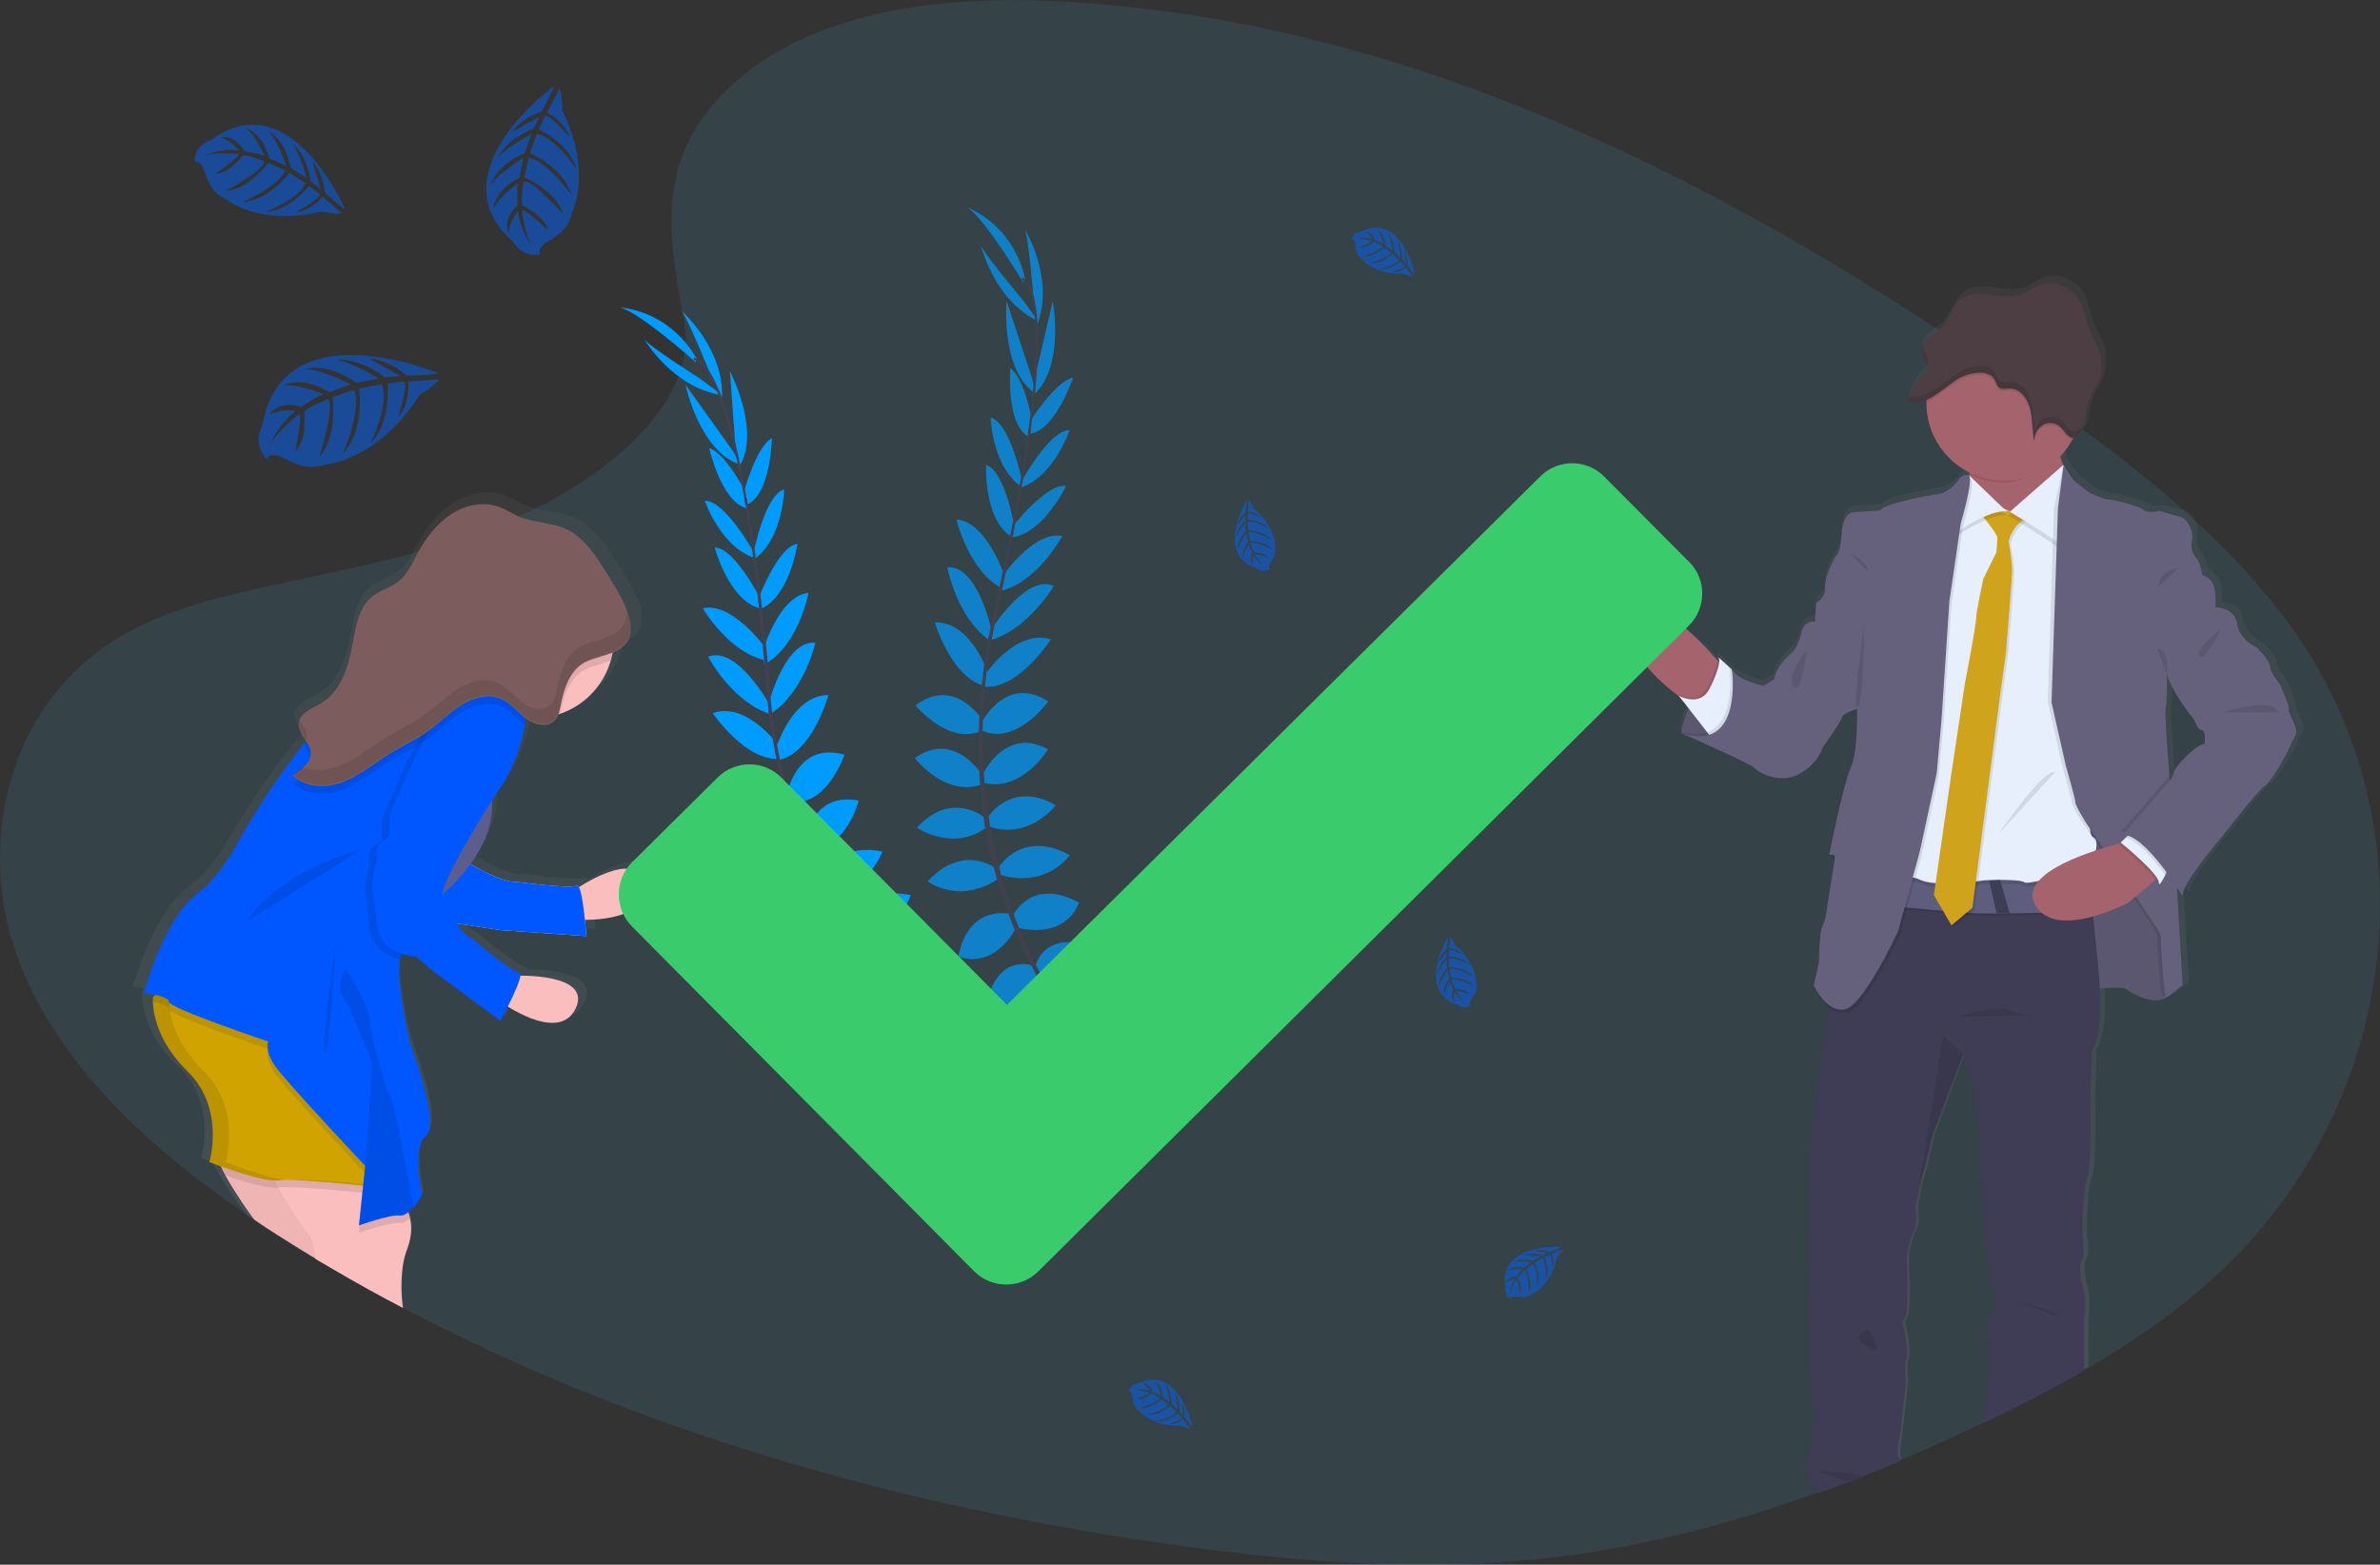 <?xml version="1.0" encoding="utf-8"?>
<!-- Generator: Adobe Illustrator 24.0.0, SVG Export Plug-In . SVG Version: 6.00 Build 0)  -->
<svg version="1.1" id="_x38_75ecf71-6e24-4878-8942-f452de3ecca7"
	 xmlns="http://www.w3.org/2000/svg" xmlns:xlink="http://www.w3.org/1999/xlink" x="0px" y="0px" viewBox="0 0 1149.1 755.5"
	 style="enable-background:new 0 0 1149.1 755.5;" xml:space="preserve">
<rect x="0" y="0" width="1149.1" height="755.5" fill="#333333" stroke="none"/>
<style type="text/css">
	.st0{opacity:0.1;fill:#46D0FF;enable-background:new    ;}
	.st1{fill:url(#SVGID_1_);}
	.st2{fill:#65617D;}
	.st3{opacity:0.1;enable-background:new    ;}
	.st4{fill:#A5636D;}
	.st5{fill:#E7EFFD;}
	.st6{fill:#3F3D56;}
	.st7{fill:#5F5D7E;}
	.st8{fill:#D0A31C;}
	.st9{fill:#4C3E42;}
	.st10{opacity:0.1;}
	.st11{fill:#E6E8EC;}
	.st12{fill:#009BFF;}
	.st13{fill:#444053;}
	.st14{opacity:0.7;}
	.st15{fill:url(#SVGID_2_);}
	.st16{fill:#FBBEBE;}
	.st17{opacity:5.000000e-02;enable-background:new    ;}
	.st18{fill:#D0A300;}
	.st19{fill:none;}
	.st20{fill:#F7CDDD;}
	.st21{fill:#0057FF;}
	.st22{fill:#5C5C8E;}
	.st23{fill:#7C5C5C;}
	.st24{fill:#3ACC6C;}
	.st25{opacity:0.5;}
	.st26{fill:#0063FF;}
</style>
<title>confirmation</title>
<path class="st0" d="M1065.6,619.9c-3.6,3.2-7.3,6.2-11,9.2c-0.6,0.5-1.3,1-1.9,1.5c-13.4,10.4-27.4,19.8-42,28.4l-2.7,1.6
	c-0.7,0.4-1.3,0.8-2,1.1c-15.3,8.8-31.1,16.9-47.1,24.6l-0.2,0.1l-1.2,0.6c-12.9,6.2-26,12.1-39.3,17.8l-0.3,0.1c-6,2.5-12,5-18,7.4
	c-2.5,1-4.9,1.9-7.4,2.9c-4.6,1.8-9.3,3.5-14,5.2l-0.6,0.2l-1,0.3l-1.2,0.5c-12.2,4.4-24.6,8.4-37.1,12.1l-0.2,0.1
	c-8.7,2.5-17.5,4.9-26.4,7.1l-1.2,0.3c-13,3.1-26.2,5.8-39.5,8l-3.1,0.5c-9.7,1.5-19.5,2.8-29.4,3.7c-55.4,5.3-111.4,1-166.5-6.5
	c-111.2-15.1-220.9-43.3-320.9-87.7c-19.2-8.5-38-17.6-56.5-27.3c-0.1-0.1-0.3-0.2-0.4-0.2c-11-5.8-21.9-11.9-32.7-18.2
	c-3.1-1.8-6.3-3.7-9.4-5.5c-3.8-2.3-7.6-4.6-11.4-7c-5-3.1-10-6.3-15-9.6l-2.3-1.6l-0.9-0.6c-1.3-0.8-2.5-1.7-3.8-2.6
	c-47-32-88.9-70.8-108.7-119.3c-22.9-56-8.2-127,48.4-160.1c19.5-11.4,42.1-17.6,65-22.7l2.3-0.5c3.9-0.9,7.7-1.7,11.6-2.5
	c13.5-2.9,27.1-5.7,40.5-8.9l0,0c7-1.6,13.9-3.4,20.8-5.2l2.8-0.8c16.6-4.5,32.9-10.2,48.6-17.1h0.1c1.7-0.8,3.4-1.5,5-2.3
	c1.1-0.5,2.1-1,3.2-1.5c17-8.5,35-20.2,48.9-34.2c1.1-1.1,2.2-2.3,3.2-3.4c0.8-0.9,1.6-1.8,2.4-2.7c9.7-11.3,16.4-23.9,17.7-37.2
	l0,0c0.4-4.5,0.2-9-0.6-13.4c-1.6-8.4-3.1-16.6-4.2-24.6c-2.1-15-2.8-29.4,0.1-43.3l0,0c3-14.1,9.6-27.8,22.4-40.9c1.9-2,4-4,6.2-6
	c10.3-9.1,22-16.4,34.6-21.9c1.6-0.7,3.1-1.3,4.7-2C429.2,1.6,471.3-1.4,510.7,0.6c36.8,1.9,73.3,7,109.3,15.2
	c2.8,0.6,5.7,1.3,8.5,2c30.5,7.4,60.6,16.7,90,27.8c76.4,28.7,148.5,68.6,215.8,112.6c0.7,0.4,1.3,0.9,2,1.3
	c2.8,1.8,5.6,3.7,8.4,5.5c5.4,3.6,10.7,7.2,16,10.8l3.6,2.4c1.8,1.2,3.5,2.4,5.2,3.6l5.4,3.7l0,0c0.3,0.2,0.5,0.3,0.7,0.5l4.6,3.2
	c2.6,1.8,5.3,3.7,7.9,5.5l0,0l5.6,4c1.2,0.8,2.3,1.7,3.5,2.5l6,4.4l1.3,1c0.3,0.2,0.6,0.4,0.8,0.6l0.2,0.1
	c16.3,11.9,32.1,24.3,47,37.4l1.9,1.7l0.2,0.2c1.6,1.4,3.2,2.9,4.8,4.4c19.4,17.7,36.8,36.7,51,57.7
	C1175.9,405.8,1156.5,540.1,1065.6,619.9z"/>
<linearGradient id="SVGID_1_" gradientUnits="userSpaceOnUse" x1="974.153" y1="-36.73" x2="974.153" y2="550.532" gradientTransform="matrix(1 0 0 -1 -25.44 683.76)">
	<stop  offset="0" style="stop-color:#808080;stop-opacity:0.25"/>
	<stop  offset="0.54" style="stop-color:#808080;stop-opacity:0.12"/>
	<stop  offset="1" style="stop-color:#808080;stop-opacity:0.1"/>
</linearGradient>
<path class="st1" d="M1108.4,340.7c0.6-1.7-4.1-11.4-4.1-11.9s-5-5.9-5-8.9s-6.5-9.5-6.5-9.5s-8.8-3.6-9.7-11.6s-10.2-8.1-10.5-8.1
	c0,0,0-0.7,0.1-1.8c0-2.5-0.1-6.9-1.2-9.3c-1.1-2.2-3.1-3.8-5.4-4.6c0,0-1-6.2-2.9-8.1c-2.2-2.3-3-5.5-2.2-8.6
	c0.5-1.7,0.1-4.8-1.2-7.4c-1-2.1-2.6-3.8-4.7-4.3h-0.2c-4.6-1.1-9.7-2.8-9.7-2.8s-0.5,0.1-1.3,0.2l-0.6-0.2
	c-1.1,0.2-2.2,0.3-3.3,0.4c-1,0-1.9-0.3-2.7-0.9c-1.6-1.8-14.5-5.1-16.9-5.1s-9.3-3.2-9.3-3.2l-6.8-5.2c-1.9-1.5-5.5-7.4-6-8.3
	l-0.1-0.1l0,0c-0.5-1.1-0.9-2.3-1.3-3.5c-0.1-0.2-0.1-0.4-0.2-0.7l0,0c1.4-1.5,2.7-3,3.8-4.7v0c0.3-0.4,0.6-0.9,0.9-1.4
	c0.4-0.7,0.8-1.4,1.2-2.1c0.2-0.3,0.3-0.6,0.5-0.9c0.3,0,0.7-0.1,1-0.2l0.4-0.2c0.4-0.2,0.8-0.4,1.1-0.7l0.3-0.3
	c0.9-0.9,1.6-1.9,2-3.1c0.1-0.3,0.2-0.7,0.3-1c0-0.1,0.1-0.2,0.1-0.4s0.1-0.5,0.2-0.7l0.1-0.4c0-0.2,0.1-0.5,0.1-0.7s0-0.3,0-0.4
	c0-0.3,0.1-0.6,0.1-0.9c0.1-1.1,0.3-2.2,0.5-3.3c0,0,0,0,0,0c0.5-2.1,1.3-4.2,2.4-6.1c1-1.9,2.1-3.8,3-5.8l0,0
	c0.3-0.6,0.5-1.1,0.7-1.7c0.2-0.6,0.4-1.3,0.6-1.9c0-0.2,0.1-0.4,0.1-0.6c0.1-0.5,0.2-0.9,0.3-1.4c0.1-0.2,0.1-0.4,0.1-0.6
	c0.1-0.7,0.2-1.3,0.3-2c0.3-3.8-0.2-7.6-1.6-11.1c-1.2-3-3-5.6-4.2-8.6c-1.8-4.5-2.3-9.6-4.6-13.9c-3.8-7.2-12.6-10.8-19.9-8.1
	c-3.5,1.3-6.5,3.8-10,4.9c-4.7,1.5-9.8,0.4-14.6-0.3s-10.3-0.7-14.2,2.4c-4.5,3.7-5.8,10.6-10,14.6c-1,0.9-2.1,1.8-3.3,2.5
	c-0.9,0.6-1.7,1.2-2.5,1.8c-1.3,1-2.3,2.4-3,4c0,0.1-0.1,0.2-0.1,0.3c0,0.1-0.1,0.3-0.1,0.4c0,0.1,0,0.3-0.1,0.5s0,0.2,0,0.3
	c0,0.2,0,0.5,0,0.7l0,0c0,0,0,0.1,0,0.1c0,0.3,0.1,0.5,0.1,0.8c0,0.1,0,0.1,0,0.2c0,0.1,0.1,0.5,0.2,0.7c0,0,0,0.1,0,0.1
	c0.1,0.2,0.2,0.5,0.3,0.7c0,0.1,0.1,0.2,0.1,0.4c0.1,0.1,0.1,0.2,0.1,0.3c0.6,1.2,1.1,2.4,1.5,3.7c0.2,0.8,0.1,1.7-0.2,2.4
	c-0.2,0.4-0.4,0.7-0.6,1.1c-0.3,0.4-0.7,0.9-1.1,1.2c-3.2,3.3-5.6,7.2-7.2,11.5c-0.2,0.5-0.3,1-0.5,1.5l0,0l0.2,0.1l0.2,0
	c0.4,0.1,0.8,0.2,1.2,0.2c0.3,0,0.5,0.1,0.8,0.1c1.1,0.1,2.2,0,3.3-0.3c0.2,0,0.4-0.1,0.5-0.1l0,0c0.1,0,0.1,0,0.2,0h0.1
	c0.9-0.2,1.8-0.5,2.6-0.9c0.2-0.1,0.4-0.2,0.6-0.3c0,0.3,0,0.6,0,1s0,0.4,0,0.5c0,0.4,0,0.8,0,1.3s0,0.6,0,0.9
	c0.8,12.8,8,24.3,19.2,30.6c0.6,0.3,1.1,0.6,1.7,0.9c0,0.3,0.1,0.7,0.1,1s0.1,0.6,0.1,0.9l-0.4-0.4c-0.4-0.2-0.8-0.2-1.2-0.2
	c-0.7,0-1.3,0.2-1.9,0.5c-1,0.6-1.9,1.4-2.5,2.4c-2.7,4.1-7.8,6-7.8,6s-29,4.6-30.1,8.4l-13.6,0.8c0,0-4.8,0.6-5.3,10.6v0.1
	c0,0,0,0.1,0,0.1c-0.1,1.2-0.2,2.2-0.3,3.2c0,0,0,0.1,0,0.1c-0.8,6.6-2.7,7.4-2.7,7.4s-5.6,9.8-5.1,14.9c0,0,0,0.1,0,0.1l0,0
	c0.1,0.7,0,1.4-0.1,2l0,0c-0.6,2.3-2.1,4.2-4.2,5.4l-0.6,9c0,0-5.3-0.8-6.7,5.4s-4,9-4,9s-8.8,7.3-9.2,13.5l-5.4,3.3
	c0,0-12.6-2.9-15.5-7.9c0,0-0.3-0.3-0.9-0.8l-0.1-0.1c0,0,0,0,0,0.1c-1.9-1.8-5.9-5.5-5.3-4.6c0.4,0.8,0.5,1.7,0.3,2.6l-0.9-1
	l-2.5-2.8c0,0-3.6-3.4-8.6-7.4l0,0c-1.2-0.9-2.4-1.9-3.7-2.8c-6.5-4.8-14.2-9.6-20-10.4c-0.1-0.2-0.6-2-1.7-2
	c-0.5,0-0.9,0.3-1.2,0.6c-6.8,6.2-7.2,16.7-1,23.5c0.3,0.3,0.6,0.6,0.9,0.9l1.3,1.2l4.1,3.8l13.7,12.8c0.2,0.1,0.3,0.2,0.5,0.4
	l0.8,1l0.6,0.8l1.1,1.4l1.6,2c-0.1,0.2-0.2,0.4-0.2,0.6c-0.6,1.4-1.1,2.8-1.5,4.1c0,0,0,0.1,0,0.1c-0.1,0.3-0.2,0.6-0.3,0.9
	c0,0.1-0.1,0.2-0.1,0.3c-0.1,0.3-0.2,0.6-0.3,0.9s-0.1,0.4-0.1,0.5s-0.1,0.2-0.1,0.3c-0.5,1.6-0.7,2.8-0.9,3.5l-1.1-0.3l1,0.5
	c0,0.1,0,0.1,0,0.2l-0.1,0.3c0.3,0.1,0.6,0.3,1,0.4l0.2,0.1l3.9,1.7l0,0c0.8,0.4,1.7,0.7,2.6,1.1s1.6,0.7,2.5,1.1l0,0
	c10.2,4.6,24.6,11.1,25.6,12.4c1.6,2.1,12.1,8.1,21.7,3s11.6-12.8,11.6-12.8s9.3-12.8,9.6-14.7c0.2-1.5,4.5-3.1,6.5-3.8l0.2-0.1
	l0.8-0.3c0,0,0,0.4,0,1.1v0c0,0.4,0,0.8,0,1.3c0,4.5-0.1,14.2-1.5,21.2c0,0,0,0,0,0.1c-0.3,1.8-0.8,3.6-1.6,5.3
	c-3.7,7.8-10.5,42.1-10.5,42.1h0.2c0.4-0.1,0.8-0.1,1.2-0.1c-0.1,0.6-0.2,1.1-0.3,1.5s-0.1,0.5-0.1,0.5h0.1c0.4-0.1,0.8-0.1,1.2-0.1
	c0.1,0,0.3,0,0.4,0c0,0.2-0.1,0.4-0.1,0.7c0,0,0,0.1,0,0.1s0,0.1,0,0.1s-0.1,0.3-0.1,0.5c-0.8,5.7-3.2,20.6-3.2,20.6
	s-1,8.2-2.6,11.1c-0.7,1.2-1.1,4.6-1.3,8c0,0.5-0.1,1-0.1,1.5c-0.3,4.2-0.3,8.2-0.3,8.2l-0.1,0.3l-2.3,10.7c0,0.1,0.1,0.2,0.1,0.3
	l0,0c0.2,0.3,0.4,0.9,0.8,1.5l0,0l0.1,0.3c1.4,2.9,3.3,5.5,5.5,7.8c0.5,0.5,1.1,1,1.7,1.4l0,0c0,0.1,0,0.2-0.1,0.3s-0.1,0.4-0.1,0.6
	c-0.2,1.4-0.6,2.7-1.1,4c-0.6,1.4-1,2.9-1.1,4.4l0,0c-0.1,1.1-0.2,2.2-0.1,3.2l-0.1,0.6l0,0c-0.3,1.6-1.3,6.4-1.9,10.3
	c-0.1,0.9-0.2,1.8-0.3,2.5c-0.1,0.7-0.1,1.5,0,2.2c0.1,1.3,0,2.5-0.2,3.7c0,0.4-0.1,0.7-0.1,1.1c-0.5,3.5-1.4,7.2-1.4,7.2l-2.9,27.5
	v0.5c0,0.1,0,0.3,0,0.6s0,0.4,0,0.6s0,0.5-0.1,0.7c0,0.7-0.1,1.4-0.2,2.3c0,0.3,0,0.7-0.1,1c0,0.3,0,0.6-0.1,1c0,0.2,0,0.3,0,0.5
	s0,0.5,0,0.8s0,0.5,0,0.8s0,0.5,0,0.7c-0.1,1.5-0.2,3.1-0.3,4.7c0,0.3,0,0.5,0,0.8v0.8c0,0.5,0,1-0.1,1.5c0,0.3,0,0.7,0,1
	s0,0.9,0,1.4v0.3c0,0.3,0,0.6,0,0.9c0,0.7,0,1.3,0,2c0,0.3,0,0.6,0,0.8c0,0.9,0,1.8,0,2.6c0,0.4,0,0.8,0,1.2c0,1.1,0.1,2.1,0.2,3.2
	c0.1,0.8,0.2,1.6,0.2,2.4c0,0.4,0,0.8,0,1.2c0,0.2,0,0.4,0,0.6c0,0.2,0,0.4,0,0.6s0,0.5,0,0.8c0,0.4,0,0.8,0,1.2c0,0.2,0,0.3,0,0.5
	s0,0.6,0,0.9v0.5c-0.2,3.4-0.7,6.2-0.8,6.7l0,0l0,0c0,0,0,0.1,0,0.3s0,0.2,0,0.2s0,0.2,0,0.3s0,0.1,0,0.2c0,0.2,0.1,0.6,0.1,0.9
	c0,0.2,0,0.3,0,0.5l0,0c0,0.2,0,0.4,0.1,0.6s0,0.2,0,0.3c0,0.4,0.1,0.7,0.1,1.1s0.1,0.8,0.1,1.2l0.1,0.8c0,0.4,0.1,0.8,0.1,1.2v0.4
	c0,0.3,0.1,0.5,0.1,0.8l0.1,1.2c0,0.3,0.1,0.5,0.1,0.8s0,0.3,0,0.4l0.1,1.6c0,0.3,0,0.5,0,0.8c0,0.4,0.1,0.8,0.1,1.2s0,0.9,0.1,1.3
	s0,0.8,0.1,1.2c0.1,1.1,0.1,2.3,0,3.4c-0.3,1.1-1.1,4.3-1.6,7.8c0,0.3-0.1,0.6-0.1,0.9s0,0.4,0,0.6l-0.1,0.8c0,0.6-0.1,1.2-0.1,1.8
	c0,1.3,0.1,2.7,0.5,4c0.2,0.9,0.4,1.7,0.5,2.6c0,0.1,0,0.3,0,0.4c0,0.3,0.1,0.7,0.1,1s0,0.7,0.1,1c0,0.7,0.1,1.4,0.1,2.2
	c0,0.5,0,1,0,1.5c0.1,4.2-0.1,8.3-0.2,9.4v0.1c0,0.1,0,0.2,0,0.2s1,17.8,2.1,23.4c0.1,0.8,0.2,1.5,0.3,2.3c0,0.3,0,0.6,0,0.9
	c0.1,3.3-0.1,6.6-0.7,9.8c0,0-1.1,12.2-1.6,12.2c-0.2,0-1.3,1.9-1.4,4.7v0.1c-0.1,3.2,0.8,7.5,5.2,11.8l0.5,0.5l0.6-0.2
	c4.7-1.7,9.3-3.4,14-5.2c2.5-1,4.9-1.9,7.4-2.9c6.1-2.4,12.1-4.9,18-7.4l0,0c-0.3-0.1-0.5-0.4-0.6-0.7c-0.9-2.5,0.5-10,0.7-11.2
	s2.9-25.8,2.9-25.8s-1-7.8,0.3-11.1s-1.6-16.2-1.6-16.2s-1-1.6,0.8-3.5s1.1-18.8,1.1-18.8s-0.2-8.6-0.2-10.8s1.9-10.3,3.7-13
	s0.7-11.1,0.7-11.1l0,0l0.1-0.6c0-0.2,0.1-0.5,0.1-0.9l0.2-0.8c0.8-4.6,1.8-9.2,3.1-13.8c2.1-6.7,4.5-18.4,4.5-18.4l14-37.4l0,0
	l0.5-1.2l0.2-0.5c0,0,6.8,12.7,6.8,24.4c0,0,1.8,14.1,1.3,17.9s1.4,21.7,1.4,21.7s2.1,25.7,2.1,26.8s2.6,20.8,4.2,23.8
	s-1.6,12.2-2.5,13.2s0.3,24.2,0.3,24.2s-2.4,18.4-2.9,22.2c-0.1,0.7-0.2,1.7-0.4,3c16-7.7,31.8-15.8,47.1-24.6
	c0.7-0.4,1.3-0.7,2-1.1l0.1-22.7c0,0,1.1-10.6-0.2-14.9s-2.6-12.5-0.8-14.7s0.2-12.5,0.2-12.5s0-21.7,2.4-27.1s1.6-39.4,1.6-39.4
	l0.6-22.3c0,0,5.1-4.8,4-29.8c0-0.3,0-0.6,0-0.8c5.6-0.3,11.8-0.5,12.8,0.2c1.5,1.2,10.1,6.8,16.7,5.4l0,0c1.1-0.2,2.1-0.6,3.1-1.3
	c1.4-0.6,8-6.2,8-6.2l-2.5-42.7l0,0l-0.3-4.8c0.5,0.7,0.9,1.4,1.3,2c1,1.5,1.6,2.5,1.6,2.5c0-6.6,18.8-28.2,18.8-28.2
	s17.6-22.6,21.4-25.4s11.3-17,11.3-17c1.1-2.7,2.4-5.4,3.8-7.9C1113.6,350.1,1107.8,342.4,1108.4,340.7z M1052.3,371.1
	c-0.3,1.6-1.1,3-2.1,4.3c-0.1-1-0.2-1.9-0.2-2.9c0-0.1,0-0.2,0-0.3c-1.1-13.9-2.3-30.8-1.8-32.5c0.4-1.3,0.6-4.8,0.7-8.2l0,0
	c0.1-3.8,0-7.5,0-7.5l0,0l0.2-0.2c3.2,10,13.2,21.7,13.2,21.7s1.8,5.1,3.8,5.2s1.3,6.6,1.3,6.6c-1,0.2-1.9,0.5-2.7,1
	c-1,0.6-1.9,1.2-2.8,1.9l0,0C1057.2,363.8,1052.4,369.5,1052.3,371.1z"/>
<path class="st2" d="M811.6,353.8c0,0,5.8-30.5,24.5-30.7l13.7,28.1l-9.2,6.3C840.6,357.5,820.8,358.1,811.6,353.8z"/>
<path class="st3" d="M849.7,351.2l-9.2,6.3c0,0-13.9,0.4-23.9-2c-1.8-0.4-3.5-1-5.1-1.7c0,0,0-0.2,0.1-0.5c0,0,0-0.1,0-0.1
	c0.9-3.8,2-7.6,3.5-11.2c0.6-1.4,1.2-2.8,1.9-4.2c2.7-5.3,6.6-10.4,11.9-13c1.9-1,4.1-1.5,6.2-1.6h0.6h0.3l0.3,0.6l4.6,9.5
	L849.7,351.2z"/>
<path class="st2" d="M1005,477.9c0,0,19.7-1.9,21.4-0.5s12.9,8.7,19.5,4.1s2.2-20.4,2.2-21.1s-0.6-23.1-0.6-23.1l-11.8-15.9
	l-14.8-27.8l-30.2-3l0.8,44.2l-0.2,22.6L1005,477.9z"/>
<path class="st3" d="M1005,477.9c0,0,19.7-1.9,21.4-0.5s12.9,8.7,19.5,4.1s2.2-20.4,2.2-21.1s-0.6-23.1-0.6-23.1l-11.8-15.9
	l-14.8-27.8l-30.2-3l0.8,44.2l-0.2,22.6L1005,477.9z"/>
<path class="st4" d="M832.1,322.3c0,0-1.5,19.2-13.5,19.5c0,0-3.4-2-7.9-5.5c-10.5-7.9-27.2-23-22.5-37c6.6-20.1,38.7,17,38.7,17
	l2.5,2.8L832.1,322.3z"/>
<path class="st3" d="M832.1,322.3c0,0-1.5,19.2-13.5,19.5c0,0-3.4-2-7.9-5.5l-1-1.3c2,1.1,4.3,1.7,6.5,1.8c3,0.1,6.4-1,8.5-5.4
	c1.3-2.5,2.4-5,3.3-7.6c0.6-1.5,1-3.1,1.2-4.7L832.1,322.3z"/>
<path class="st5" d="M826.9,357l-2.7-3.5l-9-11.6l-4.7-6c2,1.1,4.3,1.7,6.5,1.8c3,0.1,6.4-1,8.5-5.4c1.3-2.5,2.4-5,3.3-7.6
	c1.5-4.2,1.5-6.4,0.9-7.2s3.3,2.9,5.2,4.6l0.1,0.1l0.9,0.8l0.3,0.6l4.5,9.1c0,0,0,0.1,0,0.4C841.3,336.1,842.8,354.4,826.9,357z"/>
<path class="st6" d="M918.2,704.8c-0.3-0.2-0.6-0.5-0.9-0.6h-0.1c-1.9-0.8-0.2-10.5,0.2-11.8s2.8-25.6,2.8-25.6s-0.9-7.7,0.3-11
	s-1.6-16-1.6-16s-0.9-1.6,0.8-3.5s1.1-18.7,1.1-18.7s-0.2-8.5-0.2-10.7s1.9-10.2,3.6-12.9s0.6-11,0.6-11l0,0l0.1-0.6
	c0-0.2,0.1-0.5,0.1-0.9l0.2-0.8c0-0.2,0.1-0.4,0.1-0.6c0.1-0.5,0.2-1,0.3-1.6c0.1-0.4,0.1-0.7,0.2-1.1c0.2-1.2,0.5-2.5,0.8-3.9
	c0.1-0.4,0.2-0.8,0.3-1.3s0.2-1,0.4-1.5c0.1-0.3,0.2-0.6,0.2-0.9c0.2-0.9,0.5-1.8,0.8-2.7c2-6.6,4.4-18.2,4.4-18.2l14.6-38.4
	l0.2-0.5l0.5,0.9l0,0c1.5,3.1,6.3,13.5,6.3,23.3c0,0,1.7,14,1.3,17.8s1.4,21.5,1.4,21.5s2,25.5,2,26.6s2.5,20.8,4.1,23.7
	s-1.6,12.1-2.5,13s0.3,24.1,0.3,24.1s-2.4,18.2-2.8,22c-0.1,0.9-0.3,2.4-0.5,4.3l1.2-0.6l0.2-0.1c16-7.7,31.8-15.8,47.1-24.6
	l0.1-24.1c0,0,1.1-10.5-0.2-14.8s-2.5-12.4-0.8-14.6s0.2-12.4,0.2-12.4s0-21.5,2.3-26.9s1.6-39.2,1.6-39.2l0.6-22.2
	c0,0,5.1-4.9,3.9-30.4c-0.1-2.7-0.3-5.7-0.6-8.9c-0.9-9.6-1.8-18.3-2.6-25.9c-0.1-0.7-0.1-1.3-0.2-1.9c-0.1-0.8-0.2-1.7-0.3-2.5
	c-0.2-1.7-0.4-3.4-0.6-4.9c-0.1-0.5-0.1-0.9-0.2-1.4c-0.3-2.2-0.5-4.3-0.7-6.2c-0.1-0.7-0.2-1.5-0.3-2.2c-0.1-1-0.2-2-0.4-2.9
	c0-0.2-0.1-0.4-0.1-0.7c0-0.4-0.1-0.8-0.1-1.1c-0.5-4.1-0.8-6.3-0.8-6.3h-0.1l-15.8,0.1l-34.5,0.3h-1l-18,0.2h-1.1l-8.6,0.1h-1.5
	l-18,0.2h-1.1l-7.4,30.5l-15.1,34.6c0,0-0.2,3.8-0.8,7.5v0.2c0,0.1,0,0.2-0.1,0.4s-0.1,0.4-0.1,0.6c-0.2,1.7-0.6,3.3-1.3,4.9
	c-0.5,1.1-0.8,2.3-1,3.5l0,0c-0.2,1.3-0.3,2.5-0.2,3.8l0,0c0,0.1,0,0.2,0,0.2s-1.2,5.5-1.9,10.1c-0.1,0.9-0.2,1.8-0.3,2.5
	c-0.1,1-0.2,2-0.1,2.9c0.1,1,0,2-0.1,3c0,0.4-0.1,0.7-0.1,1.1c-0.5,3.7-1.5,7.8-1.5,7.8l-2.8,27.4c0,0,0,0.1,0,0.1
	c0,0.1,0,0.3,0,0.6s0,0.4,0,0.6s0,0.5-0.1,0.7c0,0.7-0.1,1.4-0.2,2.3c0,0.3,0,0.7-0.1,1c0,0.3,0,0.6-0.1,1c0,0.2,0,0.3,0,0.5
	s0,0.5,0,0.8s0,0.5,0,0.8s0,0.5,0,0.7c-0.1,1.5-0.2,3.1-0.2,4.7c0,0.3,0,0.5,0,0.8v0.8c0,0.5,0,1-0.1,1.5c0,0.3,0,0.7,0,1
	s0,0.9,0,1.4v0.4c0,0.3,0,0.6,0,0.9c0,0.7,0,1.3,0,2c0,0.3,0,0.6,0,0.8c0,0.9,0,1.8,0,2.6c0,0.4,0,0.8,0,1.2c0,1.1,0.1,2.2,0.2,3.3
	c0.1,0.7,0.2,1.5,0.2,2.3c0,0.4,0,0.8,0,1.2s0,0.8,0,1.2s0,0.5,0,0.8c0,0.4,0,0.8,0,1.2c0,0.2,0,0.3,0,0.5s0,0.6,0,0.9v0.5
	c-0.2,3.4-0.7,6.2-0.8,6.7l0,0l0,0c0,0,0,0.1,0,0.3s0,0.2,0,0.2s0,0.2,0,0.3s0,0.1,0,0.2c0,0.2,0.1,0.6,0.1,0.9c0,0.2,0,0.3,0,0.5
	l0,0c0,0.2,0,0.4,0.1,0.6s0,0.2,0,0.3c0,0.4,0.1,0.7,0.1,1.1s0.1,0.8,0.1,1.2l0.1,0.8c0,0.4,0.1,0.8,0.1,1.2v0.4
	c0,0.3,0.1,0.5,0.1,0.8l0.1,1.2c0,0.3,0.1,0.5,0.1,0.8v0.4l0.1,1.6c0,0.3,0,0.5,0,0.8c0,0.4,0.1,0.8,0.1,1.2s0,0.9,0.1,1.3
	s0,0.8,0.1,1.2c0.1,1.1,0.1,2.2,0,3.3c-0.7,2.6-1.2,5.2-1.6,7.9c0,0.3-0.1,0.6-0.1,0.9s0,0.4,0,0.6l-0.1,0.8c0,0.6-0.1,1.2-0.1,1.8
	c0,1.3,0.1,2.5,0.5,3.8c0.3,1.1,0.5,2.2,0.5,3.3c0.1,0.6,0.1,1.3,0.2,2s0.1,1.4,0.1,2.2c0,0.5,0,1,0,1.5c0.1,4.8-0.2,9.3-0.2,9.3
	c0,0,0,0.1,0,0.1v0.1c0.1,2,1,17.8,2,23.1c0.2,0.9,0.3,1.9,0.3,2.8c0,0.3,0,0.6,0,0.9c0.1,3.1-0.2,6.2-0.7,9.2
	c0,0-1.5,12.2-1.9,12.2c-0.2,0-1.4,2.2-1.4,5.5v0.1c0,3.1,1.2,7,5.2,11l1.1,1.1c4.7-1.7,9.3-3.4,14-5.2c2.5-1,4.9-1.9,7.4-2.9
	c6.1-2.4,12.1-4.9,18-7.4L918.2,704.8z"/>
<path class="st4" d="M1000.6,232.4l-23.3,24.9c0,0-29.9-12-26.7-16c1.2-1.6,1-6.6,0.3-12.1c-1.1-8.7-3.5-18.7-3.5-18.7
	s52.2-8.5,47.8,0.3c-1.6,3.2-1.3,7-0.3,10.4C996.2,225.2,998.2,228.9,1000.6,232.4z"/>
<path class="st3" d="M995.3,210.7c-1.6,3.2-2.4,3.5-1.4,7c-6.8,7.3-15.5,15.3-26.3,15.3c-5.8,0-11.5-1.3-16.7-3.9
	c-1.1-8.7-3.5-18.7-3.5-18.7S999.7,201.9,995.3,210.7z"/>
<path class="st4" d="M1005,194.6c0,20.7-16.7,37.4-37.4,37.5c-20.7,0-37.4-16.7-37.5-37.4c0,0,0,0,0-0.1c0-0.2,0-0.4,0-0.5
	c0.5-20.7,17.6-37,38.2-36.6C988.7,157.9,1004.9,174.4,1005,194.6L1005,194.6z"/>
<path class="st3" d="M1010.5,441.5c-5,0-21.5,0.2-39.9,0.5h-0.2l-6.1,0.1H964c-21.9,0.3-43.4-3.9-52.1-3.1c-18.4,1.7,6.6-17,6.6-17
	c13.7,3.3,27.8,4.8,41.9,4.2l5.3-0.3c16.7-0.9,33.5-2.5,42.3-5.1C1008.7,425.6,1009.6,432.7,1010.5,441.5z"/>
<path class="st7" d="M1010.5,440.5c-5,0-21.5,0.2-39.9,0.5h-0.2l-6.1,0.1H964c-21.9,0.3-43.4-3.9-52.1-3.1c-18.4,1.7,6.6-17,6.6-17
	c13.7,3.3,27.8,4.7,41.9,4.2l5.3-0.3c16.7-0.9,33.5-2.5,42.3-5.1C1008.7,424.7,1009.6,431.8,1010.5,440.5z"/>
<path class="st3" d="M957.6,242.8l-28.9,13.5l-22.3,172.6c0,0,13.2-6,20.8-2.2s30.8,0.3,30.8,0.3s17-1,19.5,0.9s32.1-7.9,32.1-7.9
	s5.3-12,1.2-13.8s1.3-20.5,1.3-20.5l-2.5-124.5l-5-16l-13.5-8.2l-13.8,11l-6.6,1L957.6,242.8z"/>
<path class="st5" d="M957.6,240.8l-28.9,13.5L906.3,427c0,0,13.2-6,20.8-2.2s30.8,0.3,30.8,0.3s17-0.9,19.5,0.9s32.1-7.9,32.1-7.9
	s5.3-11.9,1.2-13.8s1.3-20.4,1.3-20.4l-2.5-124.5l-5-16l-13.5-8.2l-13.8,11l-6.6,0.9L957.6,240.8z"/>
<path class="st3" d="M957.1,248.9c0,0,8.3,9.9,8.2,12s-0.5,6.9-0.5,6.9l-6.2,12.7c0,0-3.5,15.9-3.5,19.2s-5.5,31.9-5.5,31.9l-6.6,44
	l-8.3,57.7l8.5,14.6l10.1-8.5l13.4-102.8l2.8-20.3c0,0,3-36.5,3-40.2s-1.7-13.7-1.7-13.7s2-9.4,10.5-11.6s-0.6-0.5-0.6-0.5l-4.9-3.9
	l-4.2,1.7C971.5,248.1,959.6,244.5,957.1,248.9z"/>
<path class="st8" d="M956.2,247.9c0,0,8.3,9.9,8.2,11.9s-0.5,6.9-0.5,6.9l-6.3,12.7c0,0-3.5,15.9-3.5,19.2s-5.5,31.9-5.5,31.9
	l-6.6,44l-8.3,57.7l8.5,14.6l10.1-8.5l13.4-102.8l2.8-20.3c0,0,3-36.5,3-40.2s-1.7-13.7-1.7-13.7s2-9.4,10.5-11.6s-0.6-0.5-0.6-0.5
	l-4.9-3.9l-4.2,1.7C970.5,247.1,958.7,243.5,956.2,247.9z"/>
<path class="st3" d="M950.7,231.4c0,0-1.3,0.9-1.6,7.2s-4.7,20.4-4.7,20.4s16.3-11.3,24.5-10.1L950.7,231.4z"/>
<path class="st5" d="M950.7,229.5c0,0-1.3,1-1.6,7.2s-4.7,20.4-4.7,20.4s16.3-11.3,24.5-10.1L950.7,229.5z"/>
<path class="st3" d="M995.3,226.4L969.6,249c0,0,21.7,12.9,24.5,16s5.7-30.8,5.7-30.8L995.3,226.4z"/>
<path class="st5" d="M996.2,224.5l-25.8,22.6c0,0,21.7,12.9,24.5,16s5.7-30.8,5.7-30.8L996.2,224.5z"/>
<path class="st3" d="M951.6,231.4c0,0-2.8-1.4-5.5,2.7s-7.7,6-7.7,6s-28.6,4.6-29.7,8.3l-13.4,0.8c0,0-4.7,0.6-5.2,10.6
	s-3,10.8-3,10.8s-5.5,9.8-5,14.8s-4.2,7.5-4.2,7.5l19.7,51c0,0,0.6,21.1-3,28.8s-10.4,41.8-10.4,41.8s2.8-0.6,2.7,1.3
	s-3.5,22.5-3.5,22.5s-0.9,8.2-2.5,11s-1.7,17.6-1.7,17.6l-2.6,10.7c0,0,6,13.4,15.1,11.5s25.6-37.6,25.6-37.6l10.5-38.5l8.2-38
	l2.4-25.8l3.8-57.1l5.5-37.7C947.6,254.4,953.8,234.1,951.6,231.4z"/>
<path class="st2" d="M950.7,229.5c0,0-2.8-1.4-5.5,2.7s-7.7,6-7.7,6s-28.6,4.6-29.7,8.3l-13.4,0.8c0,0-4.7,0.6-5.2,10.5
	s-3,10.9-3,10.9s-5.5,9.8-5,14.8s-4.2,7.5-4.2,7.5l19.6,51.1c0,0,0.6,21.1-3,28.8s-10.4,41.8-10.4,41.8s2.8-0.6,2.7,1.3
	s-3.5,22.5-3.5,22.5s-0.9,8.2-2.5,11s-1.7,17.6-1.7,17.6l-2.5,10.7c0,0,6,13.4,15.1,11.5s25.6-37.6,25.6-37.6l10.5-38.5l8.2-38
	l2.3-25.8l3.8-57.1l5.5-37.7C946.7,252.6,952.8,232.2,950.7,229.5z"/>
<path class="st3" d="M849.7,351.2l-9.2,6.3c0,0-13.9,0.4-23.9-2l-5.1-2.2l-1-0.5l1,0.3c5.3,1.6,9.4,1.5,12.6,0.5
	c12.9-4.3,11.5-25.6,11-30.5c0-0.5-0.1-0.8-0.1-0.9c0,0,0,0,0-0.1l0.1,0.1c0.2,0.3,0.4,0.6,0.6,0.8c0.2,0.2,0.4,0.4,0.6,0.6l0,0
	l4.5,9.1c0,0,0,0.1,0,0.4L849.7,351.2z"/>
<path class="st2" d="M881.3,289.8l-4.4,1.3l-0.6,9c0,0-5.2-0.8-6.6,5.4s-3.9,9-3.9,9s-8.7,7.2-9.1,13.4l-5.3,3.3
	c0,0-12.4-2.8-15.2-7.9c0,0,5.7,40.6-24.5,30.7c0,0,33.8,14.8,35.4,16.8s12,8,21.4,3s11.5-12.9,11.5-12.9s9.1-12.7,9.4-14.6
	s7.4-4.1,7.4-4.1l13.5-32.7L881.3,289.8z"/>
<path class="st3" d="M991.7,245.2l4.6-20.8c0,0,2,6.8,4.1,8.3c2.1,1.6,6.8,5.2,6.8,5.2s6.8,3.1,9.1,3.1s15.1,3.3,16.7,5
	s7.9,0.5,7.9,0.5s5.2,1.7,9.8,2.8s6.8,8.6,5.8,11.6c-0.8,3,0.1,6.2,2.2,8.5c1.9,1.9,2.8,8,2.8,8c2.3,0.8,4.2,2.4,5.3,4.6
	c1.6,3.5,1.1,11,1.1,11l-23.4,33c0,0,0.3,12.7-0.6,15.6s3.3,50.9,3.3,50.9l4.9,82.7c0,0-6.4,5.5-7.9,6.1s-2.8-29.2-2.8-30.3
	s-36.3-54.4-36.3-54.4s-4.9-7.9-4.9-9.6s-4.6-17.6-4.6-17.6l-6.9-30.6L991.7,245.2z"/>
<path class="st2" d="M1069.7,291.4c0,1.1-0.1,1.8-0.1,1.8l-23.4,33l0,0c0,0,0.3,12.7-0.6,15.6c-0.6,1.6,0.7,18.6,1.8,32.5
	c0.8,10,1.5,18.5,1.5,18.5l2.1,35.1l2.8,47.6c0,0-6.4,5.5-7.8,6.1s-2.8-29.2-2.8-30.3s-36.3-54.4-36.3-54.4s-4.9-7.9-4.9-9.6
	s-4.6-17.6-4.6-17.6l-6.9-30.6l3.1-93.7l2.7-20.8c0,0,3.9,6.8,6,8.3s6.8,5.2,6.8,5.2s6.8,3.1,9.1,3.1s15.1,3.3,16.7,5
	s7.9,0.5,7.9,0.5s5.2,1.7,9.7,2.8s6.8,8.6,5.8,11.6c-0.8,3,0.1,6.2,2.2,8.5c1.9,1.9,2.8,8,2.8,8c2.3,0.8,4.2,2.4,5.3,4.6
	C1069.7,284.6,1069.8,288.9,1069.7,291.4z"/>
<path class="st3" d="M899.8,712.3c-2.5,1-4.9,1.9-7.4,2.9c-7.7-2.2-14.9-4.9-14.9-4.9C885,710.5,892.4,711.2,899.8,712.3z"/>
<path class="st3" d="M974.2,628.4c0,0,18.7,4.4,19.8,7.4L974.2,628.4z"/>
<path class="st3" d="M902.1,641.9c0,0-9.8,2.8-0.3,8.5S902.1,641.9,902.1,641.9z"/>
<path class="st3" d="M945.3,490.8c1.1,0,18.2-5.7,24.2-3.1s13.4,2.5,13.4,2.5L945.3,490.8z"/>
<path class="st3" d="M947.6,508.8l-0.2,1.6l-14.7,38.3c0,0-2.4,11.6-4.4,18.2c-1.3,4.5-2.3,9-3.1,13.7l13-80.5L947.6,508.8z"/>
<path class="st6" d="M970.3,441l-6.1,0.1H964l-3.6-15.9c1.8-0.1,3.5-0.2,5.3-0.3L970.3,441z"/>
<path class="st4" d="M1044.5,421.8l-3.9,3.2l-13,10.8c0,0-35.4,18.9-45.1,0.9c-8.6-15.8,31.5-27.1,41.2-29.5
	c1.3-0.3,2.1-0.5,2.1-0.5L1044.5,421.8z"/>
<path class="st3" d="M893.4,267.2c0,0,6.9,3.1,8.5,7.5S893.4,267.2,893.4,267.2z"/>
<path class="st3" d="M872,314.4c0,0-10.1,12.3-6,17S872,314.4,872,314.4z"/>
<path class="st3" d="M1051.9,274.2c0,0-9.4,0.9-9.8,9.1L1051.9,274.2z"/>
<path class="st3" d="M964.5,403.1c1-0.9,22.6-33,27.7-30.2L964.5,403.1z"/>
<path class="st3" d="M1005,194.6c0,6.2-1.5,12.2-4.4,17.7h-0.3c-2.4-0.5-3.6-3.3-5.4-5c-2.3-2.2-5.7-2.6-8.5-1.2
	c-2.8,1.7-4.4,4.8-4.2,8.1c-1.2-5-0.8-10.4-2-15.4s-4.7-10.1-9.5-10.2c-2.1,0-4.5,0.8-6-0.8c-0.9-0.9-1.1-2.4-1.8-3.6
	c-3.5-5.6-13.9-2.8-18.2,0.1s-9.2,7.4-14.6,9.9c0.5-20.7,17.6-37,38.2-36.6C988.7,158,1004.9,174.4,1005,194.6L1005,194.6z"/>
<path class="st9" d="M963,183.2c0.7,1.1,0.9,2.6,1.8,3.6c1.5,1.5,3.9,0.8,6,0.8c4.8,0.1,8.3,5.2,9.5,10.2s0.8,10.4,2,15.4
	c-0.3-3.3,1.4-6.4,4.2-8.1c2.8-1.5,6.2-1,8.5,1.2c1.8,1.7,3,4.5,5.4,5s4.7-1.8,5.5-4.3s0.8-5.2,1.3-7.8c1.1-4.9,4.3-8.9,6-13.6
	c2.1-5.7,2.1-11.9-0.2-17.6c-1.2-3-2.9-5.6-4.1-8.6c-1.8-4.5-2.3-9.5-4.5-13.8c-3.7-7.1-12.4-10.7-19.6-8c-3.4,1.3-6.4,3.8-9.9,4.9
	c-4.6,1.5-9.6,0.4-14.4-0.3c-4.8-0.7-10.1-0.7-14,2.4c-4.5,3.6-5.7,10.5-9.8,14.5c-1.8,1.7-3.9,2.8-5.8,4.3
	c-1.8,1.6-3.5,3.9-3.2,6.4c0.3,3.3,3.5,6.2,2.3,9.2c-0.4,0.9-1,1.7-1.8,2.3c-3.5,3.7-6.1,8.1-7.6,13c8.4,2.6,17.5-6.6,24.1-11
	C949.1,180.4,959.6,177.6,963,183.2z"/>
<path class="st3" d="M1044.5,421.8l-3.9,3.2c-3.4-5.8-17.6-17.2-17.6-17.2l0.6-0.6c1.3-0.3,2.1-0.5,2.1-0.5L1044.5,421.8z"/>
<path class="st5" d="M1048.3,416c0,0-1.4,3.5-2.9,6.5s-3,5.8-3.1,3.5c-0.2-4.4-18.4-19.2-18.4-19.2l2.5-2.4l2.9-2.8L1048.3,416z"/>
<path class="st3" d="M1048.9,392.7l2.1,35.1c-4.9-7.6-18.3-27.1-26.9-26.4l20.9-24c0.9-1,1.7-2,2.4-3.1
	C1048.2,384.2,1048.9,392.7,1048.9,392.7z"/>
<path class="st3" d="M1048.3,416c0,0-1.4,3.5-2.9,6.5c-5.5-7.5-13-16.4-19-18l2.9-2.8L1048.3,416z"/>
<path class="st2" d="M1064,288.8l5.7,4.4c0,0,9.4,0.2,10.4,8s9.6,11.5,9.6,11.5s6.4,6.4,6.4,9.4s4.9,8.3,4.9,8.8s4.7,10.1,4.1,11.8
	s5,9.3,3.3,12.1c-1.4,2.5-2.7,5.2-3.8,7.9c0,0-7.4,14.1-11.2,16.8s-21.1,25.1-21.1,25.1s-18.6,21.4-18.6,28c0,0-18.1-30.2-28.8-29.4
	l20.9-24c0,0,3.6-3.9,3.8-6.3s10.1-13.2,14.8-13.7c0,0,0.8-6.5-1.3-6.6s-3.8-5.2-3.8-5.2s-13.8-16.4-14-26.7S1064,288.8,1064,288.8z
	"/>
<path class="st3" d="M1072.3,303.8c0,0-13.2,9.7-10.4,12.9S1072.3,303.8,1072.3,303.8z"/>
<path class="st3" d="M1073,344c0,0,24.5-7.9,27,0H1073z"/>
<path class="st3" d="M900,301.8c0,0,0,35.8-3.1,39.4S900,301.8,900,301.8z"/>
<path class="st3" d="M1041.7,313.4l4.6,12.8C1046.2,326.2,1048,313.6,1041.7,313.4z"/>
<g class="st10">
	<path d="M930.6,176c1.2-3-1.9-5.8-2.3-9c-0.4,0.9-0.6,1.9-0.5,2.8c0.2,2.4,2,4.6,2.4,6.8C930.4,176.4,930.5,176.2,930.6,176z"/>
	<path d="M982.7,209.8c-1.1-5-0.8-10.2-1.9-15.2s-4.7-10.2-9.5-10.2c-2.1,0-4.5,0.8-6-0.8c-0.9-0.9-1.1-2.4-1.8-3.6
		c-3.4-5.6-13.9-2.8-18.2,0.1c-6.4,4.3-15.3,13.2-23.5,11.2c-0.4,1-0.8,1.9-1.1,2.9c8.4,2.6,17.5-6.6,24.1-11
		c4.3-2.9,14.8-5.7,18.2-0.1c0.7,1.1,0.9,2.6,1.8,3.6c1.5,1.5,3.9,0.8,6,0.8c4.8,0.1,8.3,5.2,9.5,10.2s0.8,10.4,2,15.4
		C982.2,212.1,982.3,210.9,982.7,209.8z"/>
	<path d="M1006.3,203.9c-0.9,2.5-3.1,4.8-5.5,4.3s-3.6-3.3-5.4-5c-2.3-2.2-5.7-2.6-8.5-1.2c-2.7,1.6-4.3,4.5-4.2,7.6
		c0.6-1.9,1.9-3.5,3.7-4.5c2.8-1.5,6.2-1,8.5,1.2c1.8,1.7,3,4.5,5.4,5c2.4,0.5,4.7-1.8,5.5-4.3c0.4-1.5,0.7-3,0.9-4.5
		C1006.6,203,1006.5,203.5,1006.3,203.9z"/>
	<path d="M1013.7,182.5c-1.8,4.7-5,8.7-6,13.6c-0.2,1-0.3,2-0.5,3c1.1-4.9,4.3-8.9,6-13.5c0.8-2.1,1.3-4.3,1.4-6.5
		C1014.5,180.2,1014.1,181.4,1013.7,182.5z"/>
</g>
<circle class="st11" cx="786.5" cy="296" r="0.4"/>
<path class="st12" d="M472.3,515.4c0,0,11-7.9,22.4-3c0,0-3.2,6.8-17.4,6.7L472.3,515.4z"/>
<path class="st12" d="M470.9,515.9c0,0-2.9,13.2,6,21.8c0,0,5-5.6-0.7-18.6L470.9,515.9z"/>
<path class="st12" d="M456.3,503.8c0,0,0.4-11.2,25.7-8.4c0,0,0.4,7.2-8.3,10.9S460.9,507.3,456.3,503.8z"/>
<path class="st12" d="M454.8,503.8c0,0-10.5,3.8-0.1,27c0,0,7-1.8,7.8-11.3S459.5,507,454.8,503.8z"/>
<path class="st12" d="M439.9,488.5c0,0-2.1-18.3,23.6-17.4c0,0,2.5,16.5-18.9,21.6L439.9,488.5z"/>
<path class="st12" d="M422.1,468.5c0,0,2.7-20.9,28.7-15.7c0,0,0.8,18-24.3,20.5L422.1,468.5z"/>
<path class="st12" d="M408.9,447.6c0,0,5.1-20.5,30.8-15.4c0,0-5.4,18.4-29,19L408.9,447.6z"/>
<path class="st12" d="M396.3,427.1c0,0,5-21.2,29.8-15.9c0,0-7.4,20.3-28,19.4L396.3,427.1z"/>
<path class="st12" d="M388,407.6c0,0,3.4-25.8,26.6-21c0,0-5.8,23.6-24.8,24.7L388,407.6z"/>
<path class="st12" d="M379.9,383.9c0,0,4.3-26.1,27.8-19.5c0,0-8.1,24.8-26,23L379.9,383.9z"/>
<path class="st12" d="M374.6,361.8c0,0,7.5-26.2,25.4-26.2c0,0-7.6,27.7-23.7,31.3L374.6,361.8z"/>
<path class="st12" d="M371,340.1c0,0,8-31.5,22.7-29.7c0,0-5.5,24.1-22,34.5L371,340.1z"/>
<path class="st12" d="M368.4,314.1c0,0,7.6-26.3,22-27.9c0,0-4.9,25.8-21.4,34.6L368.4,314.1z"/>
<path class="st12" d="M365.8,290c0,0,9.8-26.4,19.2-27.4c0,0-3.7,25.8-18.1,31.6L365.8,290z"/>
<path class="st12" d="M363.7,267.5c0,0,5.5-28.5,14.9-31.2c0,0-0.4,23.1-13.9,33.3L363.7,267.5z"/>
<path class="st12" d="M359,238.1c0,0,6.1-22.8,13.7-26.5c0,0-0.5,26.6-11.7,31.9L359,238.1z"/>
<path class="st12" d="M355.3,218.8l-2.9-39.6c0,0,15.5,29.4,4.2,46.6L355.3,218.8z"/>
<path class="st12" d="M342.6,179.8c0,0-11.5-28.6-14-30.1c0,0,21,18,20,42.3L342.6,179.8z"/>
<path class="st12" d="M439.2,488.4c0,0-18.3-1.7-16.8,24.1c0,0,16.6,2,21.1-19.5L439.2,488.4z"/>
<path class="st12" d="M421.2,467.8c0,0-21.1,0.7-18.3,27c0,0,17.8,2.5,22.7-22.2L421.2,467.8z"/>
<path class="st12" d="M408.8,449.3c0,0-19.5-8.2-30.8,15.4c0,0,18,6.8,32.6-11.7L408.8,449.3z"/>
<path class="st12" d="M395.9,427.4c0,0-20-8.8-30.6,14.3c0,0,20.7,6.2,32.3-10.7L395.9,427.4z"/>
<path class="st12" d="M388.2,408.1c0,0-19.5-17.3-33.9,1.5c0,0,19.8,14.1,34.9,2.5L388.2,408.1z"/>
<path class="st12" d="M381,383.2c0,0-19.7-17.7-33.9,2.1c0,0,21.9,14.3,34.7,1.7L381,383.2z"/>
<path class="st12" d="M376.6,360.9c0,0-15.5-22.4-32.5-16.6c0,0,16.1,23.8,32.5,22L376.6,360.9z"/>
<path class="st12" d="M371.4,339.9c0,0-15.8-28.4-29.5-22.8c0,0,11.5,21.9,30.1,27.7L371.4,339.9z"/>
<path class="st12" d="M369.4,312.6c0,0-16-22.2-30.1-18.9c0,0,13.2,22.6,31.8,25.4L369.4,312.6z"/>
<path class="st12" d="M367.3,289.4c0,0-12.7-25.1-22.2-25c0,0,6.6,25.2,21.6,29.3L367.3,289.4z"/>
<path class="st12" d="M364.1,266.9c0,0-14-25.4-23.8-25.1c0,0,7.5,21.9,23.5,27.4L364.1,266.9z"/>
<path class="st12" d="M361.1,239.6c0,0-10.6-21.1-18.7-23.2c0,0,5.9,25.9,17.9,28.9L361.1,239.6z"/>
<path class="st12" d="M354.1,218.1L331,185.8c0,0,6.8,32.5,26.5,38.5L354.1,218.1z"/>
<path class="st12" d="M337.8,182.7c0,0-26-16.5-27-19.3c0,0,13.9,24,37.9,27.4L337.8,182.7z"/>
<path class="st12" d="M335.9,174.9c0,0-30.1-26.8-37.6-26.5c0,0,24,0.2,38.2,25L335.9,174.9z"/>
<path class="st13" d="M361,243.8l-1.1,0.2c-7.1-42.5-16-67.5-25.1-70.3l0.3-1C344.8,175.6,353.7,200.2,361,243.8z"/>
<path class="st13" d="M373,345.7l-1.6,0.2c-0.5-4-0.9-8.1-1.2-12.1c-2.9-35.3-6.5-67.8-10.5-92l0.9-1.2c4,24.3,8.4,57.7,11.3,93
	C372,337.7,372.5,341.8,373,345.7z"/>
<path class="st13" d="M502.9,534.6c-0.3-0.1-28.9-11.6-59.3-40.5c-17.8-16.9-32.8-36.5-44.5-58.1c-14.6-27-24.1-60.5-28.1-93.3
	l1.7,0.7c9,73.5,44.5,122.7,72.3,149.1c30.1,28.6,58.4,40,58.7,40.1L502.9,534.6z"/>
<g class="st14">
	<path class="st12" d="M522.8,502c0,0,12.9-4.2,22.3,3.8c0,0-5.1,5.5-18.6,1.2L522.8,502z"/>
	<path class="st12" d="M521.4,502c0,0-6.7,11.8-0.7,22.6c0,0,6.4-3.9,4.9-18L521.4,502z"/>
	<path class="st12" d="M511,486.2c0,0,3.7-10.5,27-0.4c0,0-1.8,7-11.2,8S514.3,490.9,511,486.2z"/>
	<path class="st12" d="M509.6,485.8c0,0-11.2,0.5-8.2,25.8c0,0,7.2,0.3,10.8-8.4S513.1,490.2,509.6,485.8z"/>
	<path class="st12" d="M499.9,466.8c0,0,3.4-18.1,27.7-9.6c0,0-2.6,16.5-24.5,15L499.9,466.8z"/>
	<path class="st12" d="M488.9,442.3c0,0,8.8-19.1,32-6.5c0,0-4.6,17.4-29.3,12.3L488.9,442.3z"/>
	<path class="st12" d="M482.5,418.4c0,0,11-18,34-5.5c0,0-10.6,16-33.3,9.6L482.5,418.4z"/>
	<path class="st12" d="M476.6,395.1c0,0,11.1-18.8,33.2-6.3c0,0-13.1,17.1-32.5,10.2L476.6,395.1z"/>
	<path class="st12" d="M474.4,374c0,0,11-23.6,31.6-12.2c0,0-12.5,20.8-31,16.2L474.4,374z"/>
	<path class="st12" d="M473.8,349c0,0,11.9-23.6,32.3-10.3c0,0-15.2,21.3-31.7,14.2L473.8,349z"/>
	<path class="st12" d="M475.3,326.2c0,0,14.9-22.8,32.1-17.5c0,0-15.5,24.2-32,22.9L475.3,326.2z"/>
	<path class="st12" d="M478.3,304.5c0,0,17-27.7,30.5-21.6c0,0-12.4,21.3-31.2,26.4L478.3,304.5z"/>
	<path class="st12" d="M483.6,278.9c0,0,15.1-22.8,29.3-20.1c0,0-12.3,23.1-30.7,26.7L483.6,278.9z"/>
	<path class="st12" d="M488.2,255.1c0,0,17.2-22.3,26.5-20.4c0,0-11.2,23.5-26.7,24.8L488.2,255.1z"/>
	<path class="st12" d="M492.9,233c0,0,13.8-25.5,23.5-25.3c0,0-7.3,22-23.2,27.6L492.9,233z"/>
	<path class="st12" d="M497.2,203.6c0,0,12.6-19.9,20.9-21.2c0,0-8.4,25.2-20.6,27L497.2,203.6z"/>
	<path class="st12" d="M499.3,184l9-38.7c0,0,6.1,32.7-9.8,45.7L499.3,184z"/>
	<path class="st12" d="M498.9,143c0,0-2.4-30.7-4.4-32.9c0,0,14.7,23.5,6.5,46.3L498.9,143z"/>
	<path class="st12" d="M499.3,466.4c0,0-17-7.1-23.2,18c0,0,15.2,6.9,26-12.3L499.3,466.4z"/>
	<path class="st12" d="M488.2,441.4c0,0-20.3-5.6-25.5,20.4c0,0,16.2,7.7,28.3-14.5L488.2,441.4z"/>
	<path class="st12" d="M481.9,420c0,0-16.1-13.7-34,5.5c0,0,15.1,11.8,34.6-1.5L481.9,420z"/>
	<path class="st12" d="M476.1,395.2c0,0-16.4-14.3-33.4,4.5c0,0,17.9,12.1,34.1-0.6L476.1,395.2z"/>
	<path class="st12" d="M474.5,374.6c0,0-13.5-22.3-32.8-8.6c0,0,14.7,19.3,32.6,12.7L474.5,374.6z"/>
	<path class="st12" d="M475,348.6c0,0-13.5-22.7-33-8c0,0,16.6,20.1,32.6,11.9L475,348.6z"/>
	<path class="st12" d="M477.4,326c0,0-8.1-26-26.1-25.5c0,0,8.3,27.5,24.5,30.7L477.4,326z"/>
	<path class="st12" d="M478.8,304.5c0,0-6.7-31.8-21.4-30.6c0,0,4.4,24.3,20.5,35.4L478.8,304.5z"/>
	<path class="st12" d="M484.9,277.8c0,0-8.7-26-23.1-27c0,0,5.9,25.6,22.8,33.7L484.9,277.8z"/>
	<path class="st12" d="M489.9,255c0,0-4.6-27.8-13.8-30.5c0,0-1.2,26,11.9,34.4L489.9,255z"/>
	<path class="st12" d="M493.6,232.6c0,0-5.8-28.4-15.3-31c0,0,0.7,23.1,14.3,33.1L493.6,232.6z"/>
	<path class="st12" d="M498.8,205.6c0,0-3.8-23.2-11-27.7c0,0-2.1,26.5,8.5,32.9L498.8,205.6z"/>
	<path class="st12" d="M498.4,183L486,145.3c0,0-3.1,33.1,13.8,44.7L498.4,183z"/>
	<path class="st12" d="M493.4,144.3c0,0-19.9-23.5-20-26.5c0,0,6.1,27,28,37.4L493.4,144.3z"/>
	<path class="st12" d="M494,136.3c0,0-20.8-34.6-28-36.5c0,0,22.9,7.3,29,35.2L494,136.3z"/>
	<path class="st13" d="M497.4,209.6l-1.1-0.1c5.9-42.7,4.8-69.2-3.1-74.6l0.6-0.9C502.2,139.6,503.4,165.8,497.4,209.6z"/>
	<path class="st13" d="M478.5,310.4l-1.6-0.3c0.7-4,1.5-8,2.4-11.9c7.8-34.6,14-66.6,17.3-91l1.2-0.9c-3.4,24.4-9.2,57.5-16.9,92.2
		C480,302.5,479.2,306.5,478.5,310.4z"/>
	<path class="st13" d="M546.3,529.5c-0.2-0.2-24.2-19.7-44.6-56.3c-12-21.4-20.5-44.6-25.2-68.7c-5.9-30.1-5-65,0.9-97.4l1.4,1.2
		c-13.2,72.9,6,130.4,24.7,163.8c20.2,36.3,43.9,55.6,44.1,55.8L546.3,529.5z"/>
</g>
<linearGradient id="SVGID_2_" gradientUnits="userSpaceOnUse" x1="215.543" y1="52.1" x2="215.543" y2="446.027" gradientTransform="matrix(1 0 0 -1 -25.44 683.76)">
	<stop  offset="0" style="stop-color:#808080;stop-opacity:0.25"/>
	<stop  offset="0.54" style="stop-color:#808080;stop-opacity:0.12"/>
	<stop  offset="1" style="stop-color:#808080;stop-opacity:0.1"/>
</linearGradient>
<path class="st15" d="M307.4,437.3c-2.4,1-4.8,1.7-7.3,2.2c-4.4,0.8-8.8,1.2-13.2,1.2c0.1,1.2,0.2,2.3,0.3,3.2
	c0.2,2.7,0.4,4.6,0.4,4.6l-4.7-0.3l-38.7-2.6l-22.6-3.3c1.1,1.5,2.3,2.9,3.6,4.2c1.3,1.4,2.8,2.6,4.5,3.5c0,0,20.4,16.5,23.9,16.7
	c0.5,0,0.7,0.5,0.6,1.3c8.6,0,35.3,1.2,27.9,16.1c-1.2,2.7-3.4,4.8-6.1,5.9c-8.6,3.6-21.5-2.9-28.2-6.9c-0.6,1.3-1.3,2.5-1.8,3.5
	c-1.1,2.1-1.9,3.5-1.9,3.5l-0.7-0.5l-34.3-24.4l-7.5-6.4c-2.2-0.1-4.4-0.5-6.5-1.1l0,0l-1-0.3c0,0.1-0.1,0.2-0.1,0.3
	c-0.3,0.8-0.5,1.6-0.6,2.4c0,0.1,0,0.2,0,0.4c-0.1,0.9-0.2,1.9-0.3,2.8c0,0.6-0.1,1.3-0.1,2c-0.1,13.6,5.4,35.5,5.4,35.5
	s14.1,36.1,9.1,44.4l0,0c-0.3,0.4-0.6,0.8-1,1.1c-1.8,1.3-2.8,3.6-3.4,6.3c-1.9,8.8,1.4,22.3,1.4,22.3s-0.3,0.5-0.8,1.3
	c-1.1,1.8-2.3,3.4-3.7,5c-0.2,0.2-0.4,0.5-0.7,0.7c-0.6,0.7-1.3,1.3-2,1.8c0.1,0.4,0.3,0.8,0.4,1.2s0.3,1.1,0.5,1.7
	c1.1,4.9,0.7,10.1-1.2,14.7c-1.3,3.4-2.2,6.9-2.5,10.6l0,0c-0.7,6.6-0.5,13.3,0.5,19.9c-0.1-0.1-0.3-0.2-0.4-0.2
	c-11.1-5.8-22-11.8-32.7-18.1c-3.1-1.8-6.3-3.7-9.4-5.5c-3.8-2.3-7.6-4.6-11.4-7c-5-3.1-10-6.3-15-9.6l-2.3-1.6l-0.9-0.6
	c-1.3-0.8-2.5-1.7-3.8-2.6c-5.2-6.7-9.9-13.7-14.1-21c-0.7-1.3-1.4-2.5-1.9-3.6v-0.1l-0.3-0.7l-1.4-0.5l0,0
	c-2.7-0.9-4.3-1.6-4.3-1.6l0,0l0,0c1.2-4.5,1.8-9.1,1.7-13.7c-0.1-9-2.6-21-12.8-30.6c-15.2-14.3-17.2-28.5-17.5-33.9
	c0-0.4,0-0.7,0-1c0-0.5,0-0.9,0.1-1.4l1.2-1.1c-2.9-0.6-5.7-0.9-5.7-0.9s10.1-36.4,27-48.5c8.4-6,15.4-16,20.3-24.6
	c9-15.5,19.1-30.3,30.3-44.4l3.1-3.9l0.9-1.1l0.2-0.2l0.2-0.3c-0.4-0.6-0.8-1.2-1.3-1.9l-0.3-0.4c-1.3-2-2.5-4-2.3-6.4
	c0,0,0,0,0-0.1c0-0.2,0-0.3,0-0.5c0-0.4,0.1-0.8,0.2-1.2c0,0.1,0.1,0.1,0.1,0.2c1.4-4.2,6.9-6,11-8.3c9.6-5.4,13.6-17.1,15.7-28.1
	c1.6-8.5,2.9-18.1,9.5-23.5c4.3-3.5,10-4.7,14.3-8.2c2.5-2.2,4.6-4.9,6.1-7.8c1-1.7,1.9-3.5,2.8-5.2c4.3-7.7,9.9-14.9,17.3-19.5
	s16.8-6.4,24.9-3.3c3.1,1.2,6,3,9,4.3c1.9,0.8,3.8,1.4,5.7,1.8c6.1,1.4,12.5,1.8,18.3,4.4c9.3,4.1,15.4,13.3,20.9,22
	c2.9,4.5,7.4,11.1,9.9,17.7c0-0.2,0-0.5,0-0.7c1.2,2.9,1.9,6,2,9.2c0,1.3-0.1,2.7-0.4,4c-0.9,3.4-3.3,5.5-6.2,7.1l-0.5,0.2
	c-0.6,0.3-1.3,0.6-1.9,0.9c-0.1,0.5-0.2,1.1-0.3,1.6c0,0.2-0.1,0.5-0.2,0.7c-0.1,0.6-0.3,1.1-0.4,1.7c-2.1,7.1-6.3,13.5-12,18.3
	c-3.9,3.4-8.5,6-13.4,7.6c-0.4,0.1-0.7,0.2-1.1,0.3c-0.3,0.8-0.7,1.6-1.3,2.3c-0.4,0.5-0.8,0.9-1.4,1.3c-0.3,0.2-0.7,0.4-1,0.6
	c-0.1,0.1-0.2,0.1-0.3,0.1c-3.6,1.6-8.5,0.4-12-2.1c-0.2-0.1-0.4-0.3-0.5-0.4c0,0.6-0.1,1.2-0.2,1.8s-0.2,1-0.3,1.5
	s-0.1,0.8-0.2,1.1s-0.1,0.6-0.2,0.9l-0.1,0.5c-2,9.7-5.8,18.8-11.1,27.1c-0.8,1.2-1.6,2.3-2.5,3.4l-2.5,3.8v0.5
	c0.5,8.7-2.4,16.8-6.4,23.8c-1.4,2.3-2.8,4.5-4.4,6.7l0.6,0.3c5.6,3.2,16.6,8.9,23.6,8.4c0,0,26.4,3.4,29.5,1.7
	c0.4-0.2,0.8,0.1,1.2,0.8c4.3-2.6,14.1-8.1,21.8-8.8c5.4-0.5,9.8,1.3,10.6,8S313,434.9,307.4,437.3z"/>
<path class="st16" d="M162.8,574.8c3.4,5.8,4,12.9,1.4,19.2c-2.4,6.1-2.7,13.7-2.4,19.2c-3.1-1.8-6.3-3.7-9.4-5.5
	c-3.8-2.3-7.6-4.6-11.4-7c-5-3.1-10-6.3-15-9.6l-2.3-1.6l-0.9-0.6c-0.1-0.1-0.2-0.3-0.3-0.4c-1.3-1.4-9.1-12.6-13.8-21.1
	c-0.8-1.6-1.6-3-2.1-4.3v-0.1c-1-2.2-1.5-4-1.2-4.8c0.7-2.6,2.5-4.7,4.9-6c5.8-3,15-0.2,24.1,4.2c7.9,4,15.4,8.6,22.5,13.7l0.8,0.6
	l0.1,0.1c3,2.1,4.7,3.5,4.7,3.5S162.7,574.5,162.8,574.8z"/>
<path class="st17" d="M161.3,573.5c3.4,5.8,4,13,1.4,19.2c-2.4,6.1-2.7,13.7-2.4,19.3c-3.1-1.8-6.3-3.7-9.4-5.6
	c-3.8-2.3-7.6-4.6-11.4-7c-5-3.1-10-6.3-14.9-9.6l-2.3-1.6l-0.9-0.6c-0.1-0.1-0.2-0.3-0.3-0.4c-1.3-1.4-9.1-12.6-13.8-21.1
	c-0.8-1.6-1.6-3-2.1-4.3v-0.1c-1-2.2-1.5-4-1.2-4.8c0.7-2.6,2.5-4.7,4.9-6c5.8-3,15-0.2,24.1,4.2c7.9,4,15.4,8.6,22.5,13.7l0.8,0.6
	l0.1,0.1c3,2.1,4.7,3.5,4.7,3.5S161.1,573.2,161.3,573.5z"/>
<path class="st16" d="M198.1,597.8c-0.3,1.7-0.8,3.4-1.4,5c-1.1,2.9-1.9,5.9-2.3,9l0,0c-0.8,6.5-0.8,13.1,0.1,19.7
	c-11.1-5.8-22-11.8-32.7-18.1c-3.1-1.8-6.3-3.7-9.4-5.5c-0.7-5.3-1.7-10-2.8-11.2c-1.5-1.6-9.9-13.6-15.2-23.2
	c-0.7-1.2-1.3-2.4-1.8-3.5v0c-0.2-0.4-0.4-0.9-0.6-1.3c-1.4-2.9-2.1-5.2-1.7-6.2c0.7-2.4,2.1-4.5,4.1-5.9c8.9-6.5,27.3,2.3,41.5,11
	l0.4,0.2c2.7,1.7,5.2,3.3,7.5,4.9l1.3,0.9c5.9,4,9.8,7.1,9.8,7.1c1,1.5,1.7,3.1,2.3,4.8c0.3,0.9,0.6,1.9,0.8,2.9
	C198.7,591.4,198.7,594.6,198.1,597.8z"/>
<path class="st3" d="M108.8,567.5c7.3,2.5,18,5.9,23.8,6c0.6,0,1.2,0,1.8-0.1l0,0c4.1-0.6,16.8,0.3,28.4,1.4
	c4.7,0.4,9.1,0.8,12.9,1.2l9.3,1v-3.6c-2.6-1.8-5.6-3.8-8.8-5.8c-14.2-8.8-32.9-17.8-41.8-11.2c-12.6-6.1-25.4-9-29,1.8
	C104.9,559.7,106.5,563.2,108.8,567.5z"/>
<path class="st18" d="M73.8,483.7c0.2,5.4,2.2,19.4,16.7,33.5c18.5,18,10.6,43.9,10.6,43.9s22,8.6,31.5,8.9c0.6,0,1.2,0,1.8-0.1
	c5.7-0.8,28.3,1.3,41.3,2.6l9.3,1v-76.5L83.1,472.2l-9.2,9.2C73.8,482.1,73.8,482.9,73.8,483.7z"/>
<path class="st19" d="M110,558.7"/>
<g class="st10">
	<path d="M183.4,572.5l1.7,0.2v0.8l-9.3-1c-9.3-0.9-23.6-2.3-33-2.7C149.2,569.2,170.8,571.2,183.4,572.5z"/>
	<path d="M73.9,481.4l9.2-9.2l6.2,1.5l-7.7,7.7c0,0.8,0,1.5,0,2.3c0.2,5.4,2.2,19.4,16.7,33.5c18.5,18,10.6,43.9,10.6,43.9
		s18.2,7.2,28.6,8.6c-1,0-2,0.1-3,0.2c-0.6,0.1-1.2,0.1-1.8,0.1c-9.5-0.2-31.5-8.9-31.5-8.9s7.9-25.9-10.6-43.9
		C76,503.1,74,489.1,73.8,483.8C73.8,483,73.8,482.2,73.9,481.4z"/>
</g>
<path class="st16" d="M277.6,429.6c0,0,30.8-21.4,33.1-2.1S277.6,444,277.6,444V429.6z"/>
<path class="st20" d="M224.4,415.5c0,0,16.7,11,25.9,10.4c0,0,25.2,3.4,28.1,1.7s4.7,24.4,4.7,24.4l-41.4-2.9l-26.6-4
	c0,0-13.3-8.1-13.3-15.1S224.4,415.5,224.4,415.5z"/>
<path class="st21" d="M224.4,415.5c0,0,16.7,11,25.9,10.4c0,0,25.2,3.4,28.1,1.7s4.7,24.4,4.7,24.4l-41.4-2.9l-26.6-4
	c0,0-13.3-8.1-13.3-15.1S224.4,415.5,224.4,415.5z"/>
<path class="st16" d="M248.8,471.1c0,0,37.5-1.5,29.1,15.9s-36.8-3.7-36.8-3.7L248.8,471.1z"/>
<path class="st22" d="M211.1,433.9c0,0,30.4-22.7,26.1-50.4s-26.1,21.2-26.1,21.2V433.9z"/>
<path class="st16" d="M219.6,308.4c0,10,3.9,19.5,10.8,26.7c3.7,3.9,8.2,6.9,13.2,8.9c1.6,0.7,3.3,1.2,4.9,1.6
	c1.8,0.5,3.6,0.8,5.5,1c1.3,0.1,2.6,0.2,4,0.2c4.3,0,8.6-0.7,12.6-2.2c20-7,30.6-28.8,23.7-48.9c-7-20-28.8-30.6-48.9-23.7
	C229.9,277.5,219.5,292.1,219.6,308.4z"/>
<path class="st3" d="M73.8,483.7c3.4,0.6,7.7,1.8,7.7,3.6c0,3,48,19.2,48,19.2s-1.8,4.2,3,11.4s43.8,48.6,43.8,48.6l-0.1,1.2
	l-0.5,4.8l-2.4,22.8c0,0,15-5.4,19.8-4.8c1.6,0.2,3.2-0.8,4.8-2.2c-0.6-2.7-1.6-5.3-3.1-7.7c0,0-3.9-3.1-9.8-7.1v-76.5L83.1,472.2
	l-9.2,9.2C73.8,482.1,73.8,482.9,73.8,483.7z"/>
<path class="st21" d="M69.5,479.5c0,0,12,1.2,12,4.2s48,19.2,48,19.2s-1.8,4.2,3,11.4s43.8,48.6,43.8,48.6l-3,28.8
	c0,0,15-5.4,19.8-4.8c2.1,0.3,4.5-1.7,6.5-4c1.6-1.9,3.1-4,4.3-6.2c0,0-5.4-22.8,1.8-28.2s-7.8-45-7.8-45s-6.8-28.2-4.8-40.2
	c0.1-0.8,0.3-1.6,0.6-2.4c0-0.1,0.1-0.2,0.1-0.3c4.3-11.5,50.3-108.4,50.3-108.4c0-2.7-0.2-5.5-0.6-8.2c-0.1-0.8-0.2-1.5-0.4-2.3
	c-0.2-1.4-0.5-2.9-0.9-4.3c-0.3-0.9-0.5-1.8-0.9-2.6c-1.4-3.7-3.6-6.5-6.9-6.5c0,0-3.6-4-12-5.1c-6.2-0.8-15,0-27,5.1
	c-28.2,12-34.8,12.6-34.8,12.6l-14.2,18.6l-2.9,3.8c-10.7,13.9-20.3,28.6-28.9,43.9c-4.7,8.5-11.4,18.4-19.4,24.3
	C79.1,443.5,69.5,479.5,69.5,479.5z"/>
<path class="st3" d="M174.7,410.1c0,0-40.1,9.9-55.6,34.9L174.7,410.1z"/>
<path class="st3" d="M162.3,453.9c0,0-7.6,50.9-5.5,54.7S162.3,453.9,162.3,453.9z"/>
<path class="st3" d="M165,480c2.9,3.8,14.8,33.3,14.8,33.3l-3.4,49.5l-3,28.8c0,0,15-5.4,19.8-4.8c2.1,0.3,4.5-1.7,6.5-4
	c-3.1-16.9-9.8-52.2-11-52.8c-1.6-0.9-9.7-29.3-10.1-37.1s-11.7-25.6-11.7-25.6S162.1,476.2,165,480z"/>
<path class="st3" d="M176.3,431.4c0.7,2.2,1.9,15.3,1.9,15.3c0.8,11.5,9.5,15.3,14.9,16.5c0.1-0.8,0.3-1.6,0.6-2.4
	c3.6-10.2,50.4-108.6,50.4-108.6c0-5-0.7-10-1.9-14.8c-10.2-3-26.3,1.6-26.3,1.6c-4.7-0.6-19.9,29.6-19.9,29.6s-10.1,23.2-11.2,26.3
	s0,8.3-0.4,10.1s-5.2,3.4-5.9,5.9s-0.2,7.4-0.7,8.3S175.6,429.2,176.3,431.4z"/>
<path class="st21" d="M179.9,429.6c0.7,2.2,1.9,15.3,1.9,15.3c0.7,9.6,6.8,13.8,12,15.6c2.3,0.8,4.7,1.3,7.2,1.4l7.2,6.3l33.4,24.7
	c0,0,12.5-23,9.1-23.2s-22.9-16.5-22.9-16.5c-6-3.2-11.9-13.8-14.7-19.3c0.2-0.7,0.3-1.3,0.4-2c1.2-10.2,26.4-49.2,26.4-49.2
	s9.7-11.5,13.5-32.7c0.1-0.5,0.2-1,0.3-1.5c0.1-0.7,0.2-1.3,0.2-2c0.5-8.2-5.5-11.1-12.5-11.9l0,0c-3.7-0.3-7.4-0.2-11,0.3
	c-3.6,0.5-7.3,1.2-10.8,2.1c-3-0.4-10.5,12.2-15.3,21l0,0c-2.6,4.8-4.5,8.6-4.5,8.6s-10.2,23.2-11.3,26.3s0,8.3-0.4,10.1
	s-5.2,3.4-5.9,5.9s-0.2,7.4-0.7,8.3S179.2,427.4,179.9,429.6z"/>
<path class="st3" d="M141.2,377.8c6.3,6.5,16.7,6.5,24.9,3.2s15.3-9.4,22.9-14c5-3,10.2-5.5,15.1-8.7l0,0c0.7-0.5,1.4-0.9,2.1-1.4
	c5.7-4,10.6-9.1,16.4-12.8c3.9-2.6,8.5-4.1,13.2-4.2c2.2,0,4.3,0.4,6.3,1.3c0.3,0.1,0.7,0.3,1,0.5c1.9,1.1,3.7,2.5,5.3,4
	c1.6,1.5,3.2,3.1,5,4.5c0.1-0.5,0.2-1,0.3-1.5c0.1-0.7,0.2-1.3,0.2-2c1.3,0.1,2.6,0.2,4,0.2c4.3,0,8.6-0.8,12.6-2.2
	c0-0.2,0.1-0.3,0.1-0.5c1.4-7.6,4-15.6,10.1-19.8c3.5-2.5,9.2-3.5,14-5.4c5.9-20.4-5.9-41.7-26.3-47.5c-20.4-5.9-41.7,5.9-47.5,26.3
	c-2.4,8.4-1.9,17.3,1.5,25.4c-6.2-0.8-15,0-27,5.1c-28.2,12-34.8,12.6-34.8,12.6l-14.1,18.6c1.5,2.3,3.3,4.6,3.4,7.4
	C150.3,371.9,145.4,375.4,141.2,377.8z"/>
<path class="st23" d="M280.8,320.8c-6.1,4.3-8.7,12.3-10.1,19.8c-0.5,2.4-0.9,4.9-2.3,6.7c-3.2,4.2-9.7,3-14,0s-7.5-7.6-12.2-9.7
	c-6.3-2.8-13.6-0.8-19.5,2.9s-10.8,8.8-16.4,12.8c-5.5,3.9-11.6,6.6-17.3,10.1c-7.7,4.7-14.7,10.7-22.9,14s-18.6,3.3-24.9-3.2
	c4.2-2.4,9.1-5.9,8.8-10.9s-6.2-8.8-5.8-14s6.5-7.2,10.9-9.8c9.1-5.3,13-17,15-27.8c1.5-8.4,2.8-17.9,9.1-23.3
	c4.1-3.5,9.6-4.6,13.7-8.1c3.9-3.3,6-8.2,8.5-12.8c4.1-7.6,9.4-14.7,16.5-19.3s16.1-6.3,23.8-3.2c3,1.2,5.7,3,8.6,4.3
	c7.3,3.2,15.7,2.7,22.9,6.1c8.9,4.1,14.7,13.2,20,21.8c4.5,7.4,13.4,20.4,10.9,29.9C301.5,316.7,287.4,316.1,280.8,320.8z"/>
<g class="st10">
	<path d="M144.2,348.6c0-0.4,0.1-0.8,0.2-1.2c1.6,2.5,3.6,5,3.8,8c0,0.7,0,1.4-0.2,2C146.2,354.6,143.9,351.9,144.2,348.6z"/>
	<path d="M164.3,369.6c8.3-3.3,15.3-9.4,22.9-14c5.7-3.5,11.8-6.2,17.3-10.1c5.7-4,10.6-9.1,16.4-12.8s13.2-5.7,19.5-2.9
		c4.7,2.1,8,6.6,12.2,9.7s10.7,4.2,14,0c1.5-1.9,1.9-4.4,2.3-6.7c1.4-7.6,4-15.6,10.1-19.8c6.6-4.6,20.6-4.1,23.2-13.9
		c0.4-1.7,0.5-3.5,0.3-5.3c1.6,4.3,2.5,8.7,1.5,12.5c-2.5,9.8-16.6,9.2-23.2,13.9c-6.1,4.3-8.7,12.3-10.1,19.8
		c-0.5,2.4-0.9,4.9-2.3,6.7c-3.2,4.2-9.7,3-14,0s-7.5-7.6-12.2-9.7c-6.3-2.8-13.6-0.8-19.5,2.9s-10.8,8.8-16.4,12.8
		c-5.5,3.9-11.6,6.6-17.3,10.1c-7.7,4.7-14.7,10.7-22.9,14s-18.6,3.3-24.9-3.2c1.6-0.9,3.2-1.9,4.6-3.1
		C151.6,372.6,158.5,371.9,164.3,369.6z"/>
</g>
<path class="st24" d="M815.6,271.4l-41-41.2c-8.4-8.6-22.2-8.7-30.8-0.3c0,0-0.1,0.1-0.1,0.1L486.2,485.2L377.3,375.5
	c-8.4-8.5-22.2-8.6-30.7-0.2l-41.4,41c-8.5,8.5-8.6,22.3-0.2,30.9l165.3,166.6c8.5,8.5,22.3,8.6,30.9,0.2l314.1-311.8
	c8.6-8.4,8.8-22.2,0.4-30.8C815.6,271.5,815.6,271.4,815.6,271.4z"/>
<g class="st25">
	<path class="st26" d="M753.8,602c0,0-30.6-1.8-27,19.6c-0.4,2.2,0.7,4.4,2.7,5.5c0,0,0-1.6,3.1-1c1.1,0.2,2.2,0.2,3.3,0.2
		c1.5-0.1,2.9-0.7,4.1-1.7l0,0c0,0,8.6-3.5,11.9-17.6c0,0,2.5-3.1,2.4-3.8l-5.2,2.2c0,0,1.8,3.7,0.4,6.8c0,0-0.2-6.7-1.2-6.5
		c-0.2,0-2.7,1.3-2.7,1.3s3,6.5,0.7,11.2c0,0,0.9-8-1.7-10.7l-3.6,2.1c0,0,3.5,6.7,1.1,12.2c0,0,0.6-8.4-1.9-11.6l-3.3,2.6
		c0,0,3.3,6.6,1.3,11.1c0,0-0.3-9.8-2-10.5c0,0-2.9,2.5-3.3,3.6c0,0,2.3,4.8,0.9,7.3c0,0-0.9-6.5-1.6-6.5c0,0-2.9,4.3-3.2,7.2
		c0.1-2.7,1-5.4,2.5-7.7c-1.7,0.3-3.2,1.1-4.4,2.3c0,0,0.4-3,5.1-3.3c0,0,2.4-3.3,3-3.5c0,0-4.6-0.4-7.4,0.9c0,0,2.5-2.9,8.3-1.6
		l3.2-2.7c0,0-6.1-0.8-8.7,0.1c0,0,3-2.5,9.6-0.7l3.5-2.1c0,0-5.2-1.1-8.3-0.7c0,0,3.3-1.8,9.3,0.2l2.5-1.1c0,0-3.8-0.8-4.9-0.9
		s-1.2-0.4-1.2-0.4c2.4-0.4,4.9-0.1,7.2,0.8C748.5,604.4,753.9,602.4,753.8,602z"/>
</g>
<g class="st25">
	<path class="st26" d="M698.9,452.4c0,0-15.5,26.4,5.2,32.9c1.8,1.3,4.3,1.4,6.1,0.1c0,0-1.4-0.8,0.5-3.3c0.7-0.9,1.2-1.9,1.7-2.9
		c0.6-1.4,0.7-2.9,0.3-4.4l0,0c0,0,0.7-9.3-10.3-18.6c0,0-1.6-3.6-2.3-3.9l-0.4,5.6c0,0,4.1,0.1,6.2,2.8c0,0-6-2.9-6.3-1.9
		c-0.1,0.2-0.1,3-0.1,3s7.2,0.2,10.3,4.4c0,0-6.7-4.4-10.3-3.4l0.2,4.2c0,0,7.6-0.1,11.4,4.5c0,0-7.2-4.4-11.2-3.6l0.8,4.1
		c0,0,7.4,0,10.5,3.9c0,0-8.8-4.2-10.3-3c0,0,1,3.7,1.7,4.6c0,0,5.3,0.1,6.9,2.5c0,0-6.2-2.2-6.5-1.6c0,0,2.5,4.5,5,6.1
		c-2.4-1.4-4.3-3.3-5.7-5.7c-0.5,1.6-0.5,3.4,0,5c0,0-2.5-1.8-0.6-6c0,0-1.8-3.6-1.7-4.2c0,0-2.4,4-2.6,7c0,0-1.4-3.5,2.4-8.1
		l-0.9-4.1c0,0-3.5,5.1-3.9,7.8c0,0-0.9-3.8,3.7-8.8l-0.3-4.1c0,0-3.4,4.1-4.4,7.1c0,0-0.1-3.7,4.4-8.2l0.1-2.8c0,0-2.4,3.1-3,4
		s-0.9,0.8-0.9,0.8c0.7-2.3,2.1-4.4,4-6C698.5,458.2,699.2,452.4,698.9,452.4z"/>
</g>
<g class="st25">
	<path class="st26" d="M601.8,241.6c0,0-15.5,26.4,5.2,32.9c1.8,1.4,4.3,1.4,6.1,0.1c0,0-1.4-0.8,0.5-3.3c0.7-0.9,1.2-1.9,1.7-2.9
		c0.6-1.4,0.7-2.9,0.3-4.4l0,0c0,0,0.7-9.3-10.3-18.6c0,0-1.6-3.6-2.3-3.9l-0.4,5.6c0,0,4.1,0.1,6.2,2.8c0,0-6-2.9-6.3-1.9
		c-0.1,0.2-0.1,3-0.1,3s7.2,0.2,10.3,4.4c0,0-6.7-4.4-10.3-3.4l0.2,4.2c0,0,7.6-0.1,11.3,4.5c0,0-7.2-4.4-11.2-3.6l0.8,4.1
		c0,0,7.4,0,10.5,3.9c0,0-8.8-4.2-10.3-3c0,0,1,3.7,1.7,4.6c0,0,5.3,0.1,6.9,2.5c0,0-6.2-2.2-6.5-1.6c0,0,2.5,4.5,5,6.1
		c-2.4-1.4-4.3-3.3-5.7-5.7c-0.5,1.6-0.5,3.3,0,4.9c0,0-2.5-1.8-0.6-6c0,0-1.8-3.6-1.7-4.2c0,0-2.4,4-2.6,7c0,0-1.4-3.5,2.4-8.1
		l-0.9-4.1c0,0-3.5,5.1-3.9,7.8c0,0-0.9-3.8,3.7-8.8l-0.3-4.1c0,0-3.4,4.1-4.4,7.1c0,0-0.1-3.7,4.4-8.2l0.1-2.8c0,0-2.4,3.1-3,4
		s-0.9,0.9-0.9,0.9c0.8-2.3,2.1-4.4,4-6C601.5,247.4,602.1,241.8,601.8,241.6z"/>
</g>
<g class="st25">
	<path class="st26" d="M267.4,41.6c0,0-57.8,42-19.5,75.3c0,0,4.3,7.9,13.1,5.9c0,0-2.3-2.9,4.1-6.5c2.3-1.3,4.3-2.9,6.2-4.6
		c2.5-2.4,4.2-5.6,4.8-9l0,0c0,0,10.2-19.1-4.6-49.4c0,0-0.1-9.2-1.4-10.5l-6,11.6c0,0,8.7,4.1,10.8,11.7c0,0-10.2-11.8-11.8-10
		c-0.3,0.4-2.9,6.3-2.9,6.3s15.1,7.2,18,19.1c0,0-10.3-15.7-19-16.8l-3.4,9.2c0,0,16.3,6.8,20.1,20.2c0,0-11.3-16-20.7-18.1
		l-2.1,9.5c0,0,15.8,6.9,18.9,18.1c0,0-15-17.2-19.2-15.9c0,0-1.4,8.8-0.7,11.4c0,0,11.2,5.2,12.4,11.9c0,0-11.2-10.4-12.5-9.4
		c0,0,1.2,12,5.1,17.8c0,0-6.3-8.1-6.9-17.5c0,0-4.3,5-4.5,10.6c0,0-3.7-6.1,4.3-13.5c0,0-0.6-9.4,0.3-10.7c0,0-8.9,6.2-12.1,12.6
		c0,0,0.2-8.8,12.6-15.1l1.9-9.6c0,0-12.2,7.5-15.5,13c0,0,1.6-9,16.2-15.4l3.2-9.1c0,0-11,5.7-16,11c0,0,3.3-8,17-13.6l2.9-5.8
		c0,0-8,4.3-10.1,5.7s-2.8,1-2.8,1c3.7-4.3,8.6-7.5,14.1-9.2C261.3,53.7,268.1,42,267.4,41.6z"/>
</g>
<g class="st25">
	<path class="st26" d="M211.3,180.1c0,0-74.8-31.4-84.6,25.2c0,0-5.1,8.8,2,16.1c0,0,1.5-3.9,8.8,0.1c2.6,1.4,5.3,2.5,8.2,3.3
		c3.8,1.1,7.9,0.8,11.6-0.6l0,0c0,0,24.6-1.3,45.3-33.5c0,0,8.9-5.5,9.3-7.5l-14.8,1c0,0,1.1,10.9-5,17.4c0,0,5.4-16.8,2.8-17.3
		c-0.5-0.1-7.8,0.9-7.8,0.9s1.9,18.9-8,28.6c0,0,9.2-19.2,5.2-28.3l-10.9,2.1c0,0,3,19.9-7.8,31.4c0,0,8.9-20.4,5.5-30.8l-10.5,3.5
		c0,0,2.5,19.4-6.5,29c0,0,7.9-24.6,4.2-28c0,0-9.4,3.8-11.4,6c0,0,1.5,14-4.3,19c0,0,3.5-17,1.8-17.7c0,0-10.9,8.2-14.3,15.4
		c0,0,4.2-10.9,12.9-17c0,0-7.3-1.2-13,1.8c0,0,3.8-7.2,15.6-3.8c0,0,8.8-6.1,10.6-6c0,0-11.2-5-19.3-4.4c0,0,8.7-5,22.1,3.4
		l10.4-3.8c0,0-14.5-7.4-21.8-7.4c0,0,9.7-3.7,24.5,6.7l10.7-2.2c0,0-12-7.4-20.1-9c0,0,9.7-1.5,23.2,8.5l7.3-0.6
		c0,0-8.9-5.2-11.5-6.5c-2.7-1.3-2.6-2.1-2.6-2.1c6.4,1.1,12.3,4,17.2,8.3C196,181.4,211.2,181.1,211.3,180.1z"/>
</g>
<g class="st25">
	<path class="st26" d="M166.5,100.8c0,0-26.5-61.3-64.6-33.2c0,0-8.1,2.3-8,10.7c0,0,3.1-1.5,5.1,5.1c0.7,2.3,1.7,4.5,3,6.6
		c1.7,2.8,4.2,5,7.3,6.2l0,0c0,0,15.4,13.2,46,5.9c0,0,8.4,1.8,9.8,0.8l-9.4-7.9c0,0-5.5,7.1-12.9,7.4c0,0,12.8-6.9,11.5-8.7
		c-0.3-0.4-5.1-3.9-5.1-3.9s-9.6,12.3-21,12.5c0,0,16.4-6.2,19.2-13.9l-7.7-5c0,0-9.7,13.5-22.7,14.2c0,0,16.9-7.1,20.8-15.2
		l-8.2-3.8c0,0-9.6,13-20.4,13.5c0,0,18.7-10.1,18.4-14.2c0,0-7.8-3.1-10.2-2.9c0,0-7.1,9.1-13.4,8.9c0,0,11.8-8.1,11.1-9.5
		c0,0-11.2-1.3-17.2,1c0,0,8.7-4.1,17.4-2.7c0,0-3.6-4.9-8.8-6.3c0,0,6.4-2.1,11.5,6.6c0,0,8.7,1.4,9.7,2.4c0,0-3.8-9.4-9-13.6
		c0,0,8,2,11.2,14.6l8.4,3.7c0,0-4.4-12.7-8.7-16.8c0,0,7.9,3.3,10.8,17.9l7.6,4.8c0,0-2.9-11.2-6.8-16.8c0,0,6.6,4.6,8.9,18.3
		l4.7,3.8c0,0-2.3-8.1-3.2-10.4s-0.3-2.7-0.3-2.7c3.2,4.3,5.1,9.4,5.5,14.7C156.7,92.9,165.9,101.3,166.5,100.8z"/>
</g>
<g class="st25">
	<path class="st26" d="M683.2,132.6c0,0-6.2-30-26-20.9c-2.3,0.2-4.1,1.9-4.6,4.1c0,0,1.5-0.4,1.8,2.8c0.1,1.1,0.3,2.2,0.7,3.2
		c0.5,1.4,1.4,2.6,2.7,3.5l0,0c0,0,5.7,7.4,20.1,6.9c0,0,3.6,1.6,4.3,1.3l-3.5-4.4c0,0-3.1,2.7-6.5,2.1c0,0,6.4-1.9,6-2.8
		c-0.1-0.2-2-2.2-2-2.2s-5.5,4.6-10.6,3.7c0,0,7.9-1.3,9.9-4.4l-3-2.9c0,0-5.5,5.2-11.4,4.3c0,0,8.2-1.6,10.7-4.9l-3.3-2.5
		c0,0-5.5,4.9-10.4,4.2c0,0,9.3-2.8,9.6-4.7c0,0-3.2-2.1-4.3-2.3c0,0-4,3.5-6.8,2.8c0,0,6-2.5,5.9-3.2c0,0-4.9-1.6-7.8-1.1
		c2.7-0.6,5.4-0.5,8,0.4c-0.7-1.5-1.9-2.8-3.3-3.6c0,0,3.1-0.4,4.5,4c0,0,3.8,1.4,4.1,2c0,0-0.8-4.6-2.8-7c0,0,3.4,1.6,3.7,7.6
		l3.4,2.4c0,0-0.8-6.1-2.4-8.4c0,0,3.2,2.2,3.2,9l3,2.9c0,0-0.3-5.3-1.5-8.2c0,0,2.5,2.7,2.3,9l1.8,2.1c0,0-0.3-3.9-0.5-5
		s0.1-1.2,0.1-1.2c1,2.2,1.4,4.7,1.1,7.1C679.5,128,682.9,132.8,683.2,132.6z"/>
</g>
<g class="st25">
	<path class="st26" d="M575.6,688.8c0,0-6.2-30-26-20.9c-2.3,0.2-4.1,1.9-4.6,4.1c0,0,1.5-0.4,1.8,2.8c0.1,1.1,0.3,2.2,0.7,3.2
		c0.5,1.4,1.4,2.6,2.7,3.5l0,0c0,0,5.7,7.4,20.1,6.9c0,0,3.6,1.6,4.3,1.3l-3.5-4.4c0,0-3.1,2.7-6.5,2.2c0,0,6.4-1.9,6-2.8
		c-0.1-0.2-2-2.2-2-2.2s-5.5,4.6-10.6,3.7c0,0,7.9-1.3,9.9-4.5l-3-3c0,0-5.5,5.2-11.4,4.3c0,0,8.2-1.6,10.7-4.9l-3.3-2.5
		c0,0-5.5,4.9-10.4,4.2c0,0,9.3-2.8,9.6-4.7c0,0-3.2-2.1-4.3-2.3c0,0-4,3.5-6.8,2.8c0,0,6-2.5,5.9-3.2c0,0-4.9-1.6-7.8-1.2
		c2.7-0.6,5.5-0.5,8.1,0.4c-0.7-1.5-1.9-2.8-3.3-3.6c0,0,3-0.4,4.5,4c0,0,3.8,1.4,4.1,2c0,0-0.8-4.6-2.8-7c0,0,3.4,1.6,3.7,7.6
		l3.4,2.4c0,0-0.8-6.1-2.4-8.4c0,0,3.2,2.2,3.2,9l3,2.9c0,0-0.3-5.3-1.5-8.2c0,0,2.6,2.7,2.3,9l1.8,2.2c0,0-0.3-3.9-0.5-5
		s0.1-1.2,0.1-1.2c1,2.2,1.4,4.7,1.1,7.1C572,684,575.3,688.9,575.6,688.8z"/>
</g>
</svg>
